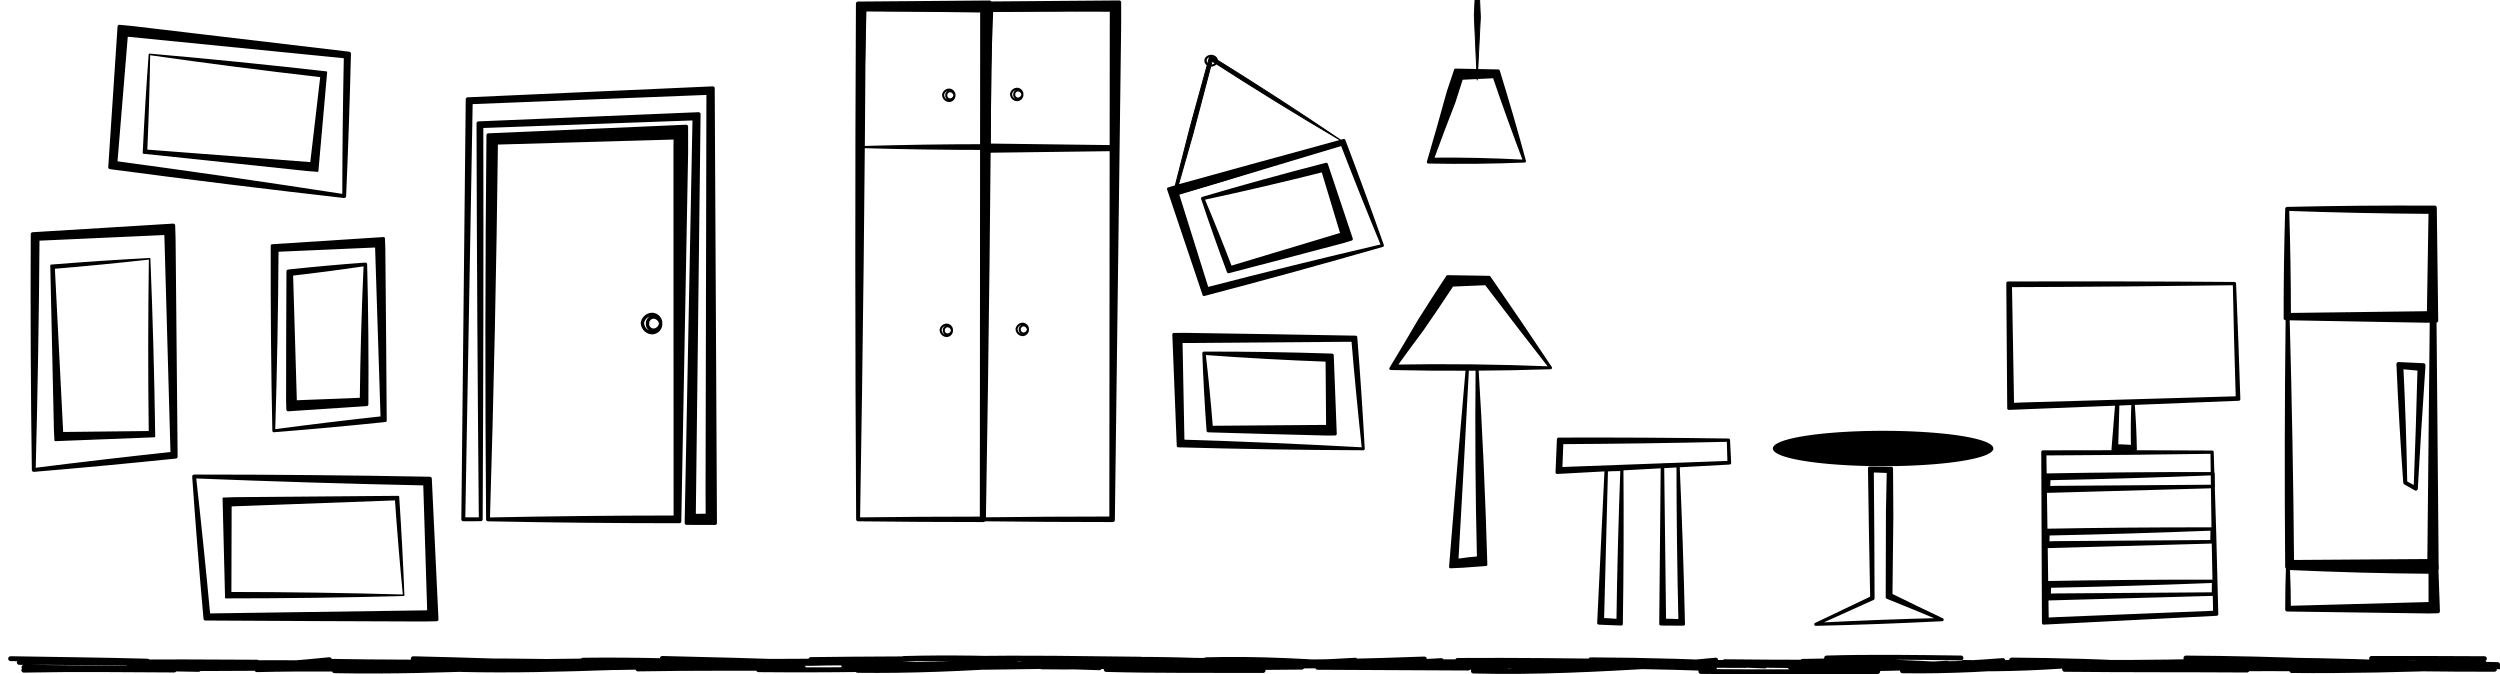 <?xml version="1.0" encoding="UTF-8" standalone="no"?>
<!-- Created with Inkscape (http://www.inkscape.org/) -->

<svg
   xmlns:dc="http://purl.org/dc/elements/1.1/"
   xmlns:cc="http://creativecommons.org/ns#"
   xmlns:rdf="http://www.w3.org/1999/02/22-rdf-syntax-ns#"
   xmlns:svg="http://www.w3.org/2000/svg"
   xmlns="http://www.w3.org/2000/svg"
   xmlns:sodipodi="http://sodipodi.sourceforge.net/DTD/sodipodi-0.dtd"
   xmlns:inkscape="http://www.inkscape.org/namespaces/inkscape"
   width="1302.379"
   height="351.234"
   id="svg2"
   version="1.1"
   inkscape:version="0.48.2 r9819"
   sodipodi:docname="background-items.svg"
   inkscape:export-filename="/Users/max/work/keyfight/graphics/background/door.png"
   inkscape:export-xdpi="139.94176"
   inkscape:export-ydpi="139.94176">
  <defs
     id="defs4">
    <inkscape:path-effect
       fuse_tolerance="0.1"
       vertical_pattern="false"
       prop_units="false"
       tang_offset="0"
       normal_offset="0"
       spacing="10"
       scale_y_rel="false"
       prop_scale="0.5"
       copytype="single_stretched"
       pattern="m -418.586,105.74 5.991,-3.927 5.548,3.902 -5.72,3.952 z"
       is_visible="true"
       id="path-effect4405"
       effect="skeletal" />
    <inkscape:path-effect
       effect="skeletal"
       id="path-effect6588"
       is_visible="true"
       pattern="m -348.308,104.244 5.991,-3.927 5.548,3.902 -5.719,3.952 z"
       copytype="single_stretched"
       prop_scale="1"
       scale_y_rel="false"
       spacing="10"
       normal_offset="0"
       tang_offset="0"
       prop_units="false"
       vertical_pattern="false"
       fuse_tolerance="0.1" />
    <inkscape:path-effect
       effect="skeletal"
       id="path-effect6586"
       is_visible="true"
       pattern="M 0,5 C 0,2.24 2.24,0 5,0 7.76,0 10,2.24 10,5 10,7.76 7.76,10 5,10 2.24,10 0,7.76 0,5 z"
       copytype="single_stretched"
       prop_scale="1"
       scale_y_rel="false"
       spacing="0"
       normal_offset="0"
       tang_offset="0"
       prop_units="false"
       vertical_pattern="false"
       fuse_tolerance="0" />
    <inkscape:path-effect
       effect="spiro"
       id="path-effect6584"
       is_visible="true" />
    <inkscape:path-effect
       effect="skeletal"
       id="path-effect6580"
       is_visible="true"
       pattern="M 0,5 C 0,2.24 2.24,0 5,0 7.76,0 10,2.24 10,5 10,7.76 7.76,10 5,10 2.24,10 0,7.76 0,5 z"
       copytype="single_stretched"
       prop_scale="1"
       scale_y_rel="false"
       spacing="0"
       normal_offset="0"
       tang_offset="0"
       prop_units="false"
       vertical_pattern="false"
       fuse_tolerance="0" />
    <inkscape:path-effect
       effect="spiro"
       id="path-effect6578"
       is_visible="true" />
    <inkscape:path-effect
       effect="sketch"
       id="path-effect6262"
       is_visible="true"
       nbiter_approxstrokes="6"
       strokelength="98"
       strokelength_rdm="0.3;1"
       strokeoverlap="0.3"
       strokeoverlap_rdm="0.2;1"
       ends_tolerance="0.1;1"
       parallel_offset="1;1"
       tremble_size="3;1"
       tremble_frequency="1"
       nbtangents="5"
       tgt_places_rdmness="1;1"
       tgtscale="10"
       tgtlength="100"
       tgtlength_rdm="0.3;1" />
    <inkscape:path-effect
       effect="spiro"
       id="path-effect6135"
       is_visible="true" />
    <inkscape:path-effect
       effect="spiro"
       id="path-effect6131"
       is_visible="true" />
    <inkscape:path-effect
       effect="spiro"
       id="path-effect6119"
       is_visible="true" />
    <inkscape:path-effect
       effect="spiro"
       id="path-effect6115"
       is_visible="true" />
    <inkscape:path-effect
       effect="spiro"
       id="path-effect6103"
       is_visible="true" />
    <inkscape:path-effect
       effect="spiro"
       id="path-effect6095"
       is_visible="true" />
    <inkscape:path-effect
       effect="spiro"
       id="path-effect6091"
       is_visible="true" />
    <inkscape:path-effect
       effect="spiro"
       id="path-effect6087"
       is_visible="true" />
    <inkscape:path-effect
       effect="spiro"
       id="path-effect6083"
       is_visible="true" />
    <inkscape:path-effect
       effect="spiro"
       id="path-effect6079"
       is_visible="true" />
    <inkscape:path-effect
       effect="spiro"
       id="path-effect6075"
       is_visible="true" />
    <inkscape:path-effect
       effect="spiro"
       id="path-effect6071"
       is_visible="true" />
    <inkscape:path-effect
       effect="spiro"
       id="path-effect6067"
       is_visible="true" />
    <inkscape:path-effect
       effect="spiro"
       id="path-effect6063"
       is_visible="true" />
    <inkscape:path-effect
       effect="spiro"
       id="path-effect6059"
       is_visible="true" />
    <inkscape:path-effect
       effect="spiro"
       id="path-effect6055"
       is_visible="true" />
    <inkscape:path-effect
       effect="spiro"
       id="path-effect6051"
       is_visible="true" />
    <inkscape:path-effect
       effect="spiro"
       id="path-effect6047"
       is_visible="true" />
    <inkscape:path-effect
       effect="spiro"
       id="path-effect6035"
       is_visible="true" />
    <inkscape:path-effect
       effect="spiro"
       id="path-effect6027"
       is_visible="true" />
    <inkscape:path-effect
       effect="spiro"
       id="path-effect6023"
       is_visible="true" />
    <inkscape:path-effect
       effect="spiro"
       id="path-effect6015"
       is_visible="true" />
    <inkscape:path-effect
       effect="spiro"
       id="path-effect6011"
       is_visible="true" />
    <inkscape:path-effect
       effect="spiro"
       id="path-effect6007"
       is_visible="true" />
    <inkscape:path-effect
       effect="spiro"
       id="path-effect6003"
       is_visible="true" />
    <inkscape:path-effect
       effect="spiro"
       id="path-effect5999"
       is_visible="true" />
    <inkscape:path-effect
       effect="spiro"
       id="path-effect5995"
       is_visible="true" />
    <inkscape:path-effect
       effect="spiro"
       id="path-effect5991"
       is_visible="true" />
    <inkscape:path-effect
       fuse_tolerance="0.1"
       vertical_pattern="false"
       prop_units="false"
       tang_offset="0"
       normal_offset="0"
       spacing="10"
       scale_y_rel="false"
       prop_scale="1.51"
       copytype="single_stretched"
       pattern="m -1186.377,-151.504 5.991,-3.927 5.548,3.902 -5.719,3.952 z"
       is_visible="true"
       id="path-effect5839"
       effect="skeletal" />
    <inkscape:path-effect
       effect="skeletal"
       id="path-effect5723"
       is_visible="true"
       pattern="M 0.5,4.427 6.491,0.5 12.039,4.402 6.319,8.355 z"
       copytype="single_stretched"
       prop_scale="1"
       scale_y_rel="false"
       spacing="-0.2"
       normal_offset="0"
       tang_offset="0"
       prop_units="false"
       vertical_pattern="false"
       fuse_tolerance="0" />
    <inkscape:path-effect
       effect="skeletal"
       id="path-effect5685"
       is_visible="true"
       pattern="M 0.5,4.427 6.491,0.5 12.039,4.402 6.319,8.355 z"
       copytype="single_stretched"
       prop_scale="1"
       scale_y_rel="false"
       spacing="10"
       normal_offset="0"
       tang_offset="0"
       prop_units="false"
       vertical_pattern="false"
       fuse_tolerance="0.1" />
    <inkscape:path-effect
       fuse_tolerance="0"
       vertical_pattern="false"
       prop_units="false"
       tang_offset="0"
       normal_offset="0"
       spacing="0"
       scale_y_rel="false"
       prop_scale="1"
       copytype="single_stretched"
       pattern="m 494.493,357.269 5.991,-3.927 5.548,3.902 -5.719,3.952 z"
       is_visible="true"
       id="path-effect5683"
       effect="skeletal" />
    <inkscape:path-effect
       tgtlength_rdm="0.2;1"
       tgtlength="100"
       tgtscale="100"
       tgt_places_rdmness="0.6;1"
       nbtangents="0"
       tremble_frequency="2.5"
       tremble_size="4;1"
       parallel_offset="1;1"
       ends_tolerance="0;1"
       strokeoverlap_rdm="0.1;526162315"
       strokeoverlap="0"
       strokelength_rdm="0.1;1"
       strokelength="1061"
       nbiter_approxstrokes="3"
       is_visible="true"
       id="path-effect5681"
       effect="sketch" />
    <inkscape:path-effect
       effect="skeletal"
       id="path-effect5649"
       is_visible="true"
       pattern="M 0.5,4.427 6.491,0.5 12.039,4.402 6.319,8.355 z"
       copytype="single_stretched"
       prop_scale="1"
       scale_y_rel="false"
       spacing="0"
       normal_offset="0"
       tang_offset="0"
       prop_units="false"
       vertical_pattern="false"
       fuse_tolerance="0" />
    <inkscape:path-effect
       effect="skeletal"
       id="path-effect5641"
       is_visible="true"
       pattern="M 0.5,4.427 6.491,0.5 12.039,4.402 6.319,8.355 z"
       copytype="single_stretched"
       prop_scale="0.49"
       scale_y_rel="true"
       spacing="0"
       normal_offset="0"
       tang_offset="0"
       prop_units="false"
       vertical_pattern="false"
       fuse_tolerance="0" />
    <inkscape:path-effect
       effect="skeletal"
       id="path-effect5591"
       is_visible="true"
       pattern="M 0.5,40.578 53.103,0.5 99.443,38.073 50.598,73.142 z"
       copytype="single_stretched"
       prop_scale="0.02"
       scale_y_rel="false"
       spacing="0"
       normal_offset="0"
       tang_offset="0"
       prop_units="false"
       vertical_pattern="false"
       fuse_tolerance="0" />
    <inkscape:path-effect
       effect="sketch"
       id="path-effect5568"
       is_visible="true"
       nbiter_approxstrokes="5"
       strokelength="100"
       strokelength_rdm="0.3;1"
       strokeoverlap="0.3"
       strokeoverlap_rdm="0.3;1"
       ends_tolerance="0.1;1"
       parallel_offset="5;1"
       tremble_size="5;1"
       tremble_frequency="1"
       nbtangents="5"
       tgt_places_rdmness="1;1"
       tgtscale="10"
       tgtlength="100"
       tgtlength_rdm="0.3;1" />
    <inkscape:path-effect
       effect="sketch"
       id="path-effect5564"
       is_visible="true"
       nbiter_approxstrokes="5"
       strokelength="100"
       strokelength_rdm="0.3;1"
       strokeoverlap="0.3"
       strokeoverlap_rdm="0.3;1"
       ends_tolerance="0.1;1"
       parallel_offset="5;1"
       tremble_size="5;1"
       tremble_frequency="1"
       nbtangents="5"
       tgt_places_rdmness="1;1"
       tgtscale="10"
       tgtlength="100"
       tgtlength_rdm="0.3;1" />
    <inkscape:path-effect
       effect="spiro"
       id="path-effect5558"
       is_visible="true" />
    <inkscape:path-effect
       effect="spiro"
       id="path-effect5554"
       is_visible="true" />
    <inkscape:path-effect
       effect="sketch"
       id="path-effect5529"
       is_visible="true"
       nbiter_approxstrokes="3"
       strokelength="1061"
       strokelength_rdm="0.1;1"
       strokeoverlap="0"
       strokeoverlap_rdm="0.1;526162315"
       ends_tolerance="0;1"
       parallel_offset="1;1"
       tremble_size="4;1"
       tremble_frequency="2.5"
       nbtangents="0"
       tgt_places_rdmness="0.6;1"
       tgtscale="100"
       tgtlength="100"
       tgtlength_rdm="0.2;1" />
    <marker
       inkscape:stockid="Arrow1Sstart"
       orient="auto"
       refY="0"
       refX="0"
       id="Arrow1Sstart"
       style="overflow:visible">
      <path
         id="path4910"
         d="M 0,0 5,-5 -12.5,0 5,5 0,0 z"
         style="fill-rule:evenodd;stroke:#000000;stroke-width:1pt;marker-start:none"
         transform="matrix(0.2,0,0,0.2,1.2,0)"
         inkscape:connector-curvature="0" />
    </marker>
    <inkscape:path-effect
       effect="sketch"
       id="path-effect5529-9"
       is_visible="true"
       nbiter_approxstrokes="3"
       strokelength="978"
       strokelength_rdm="0.1;1"
       strokeoverlap="0"
       strokeoverlap_rdm="0.1;526162315"
       ends_tolerance="0;1"
       parallel_offset="1;1"
       tremble_size="4;1"
       tremble_frequency="2.5"
       nbtangents="0"
       tgt_places_rdmness="0.6;1"
       tgtscale="100"
       tgtlength="100"
       tgtlength_rdm="0.2;1" />
    <inkscape:path-effect
       effect="sketch"
       id="path-effect5529-90"
       is_visible="true"
       nbiter_approxstrokes="3"
       strokelength="1061"
       strokelength_rdm="0.1;1"
       strokeoverlap="0"
       strokeoverlap_rdm="0.1;526162315"
       ends_tolerance="0;1"
       parallel_offset="1;1"
       tremble_size="4;1"
       tremble_frequency="2.5"
       nbtangents="0"
       tgt_places_rdmness="0.6;1"
       tgtscale="100"
       tgtlength="100"
       tgtlength_rdm="0.2;1" />
    <inkscape:path-effect
       effect="skeletal"
       id="path-effect5649-2"
       is_visible="true"
       pattern="m -79.047,-398.864 5.991,-3.927 5.548,3.902 -5.719,3.952 z"
       copytype="single_stretched"
       prop_scale="1"
       scale_y_rel="false"
       spacing="0"
       normal_offset="0"
       tang_offset="0"
       prop_units="false"
       vertical_pattern="false"
       fuse_tolerance="0" />
    <inkscape:path-effect
       effect="skeletal"
       id="path-effect5723-9"
       is_visible="true"
       pattern="M 0.5,4.427 6.491,0.5 12.039,4.402 6.319,8.355 z"
       copytype="single_stretched"
       prop_scale="1"
       scale_y_rel="false"
       spacing="-0.2"
       normal_offset="0"
       tang_offset="0"
       prop_units="false"
       vertical_pattern="false"
       fuse_tolerance="0" />
    <inkscape:path-effect
       effect="skeletal"
       id="path-effect5685-8"
       is_visible="true"
       pattern="m -497.16,-350.267 5.991,-3.927 5.548,3.902 -5.719,3.952 z"
       copytype="single_stretched"
       prop_scale="1"
       scale_y_rel="false"
       spacing="10"
       normal_offset="0"
       tang_offset="0"
       prop_units="false"
       vertical_pattern="false"
       fuse_tolerance="0.1" />
    <inkscape:path-effect
       effect="skeletal"
       id="path-effect5685-5"
       is_visible="true"
       pattern="m -497.16,-350.267 5.991,-3.927 5.548,3.902 -5.719,3.952 z"
       copytype="single_stretched"
       prop_scale="1"
       scale_y_rel="false"
       spacing="10"
       normal_offset="0"
       tang_offset="0"
       prop_units="false"
       vertical_pattern="false"
       fuse_tolerance="0.1" />
    <inkscape:path-effect
       fuse_tolerance="0.1"
       vertical_pattern="false"
       prop_units="false"
       tang_offset="0"
       normal_offset="0"
       spacing="10"
       scale_y_rel="false"
       prop_scale="2"
       copytype="single_stretched"
       pattern="m -408.511,-108.575 5.991,-3.927 5.548,3.902 -5.719,3.952 z"
       is_visible="true"
       id="path-effect5839-7"
       effect="skeletal" />
    <inkscape:path-effect
       fuse_tolerance="0.1"
       vertical_pattern="false"
       prop_units="false"
       tang_offset="0"
       normal_offset="0"
       spacing="10"
       scale_y_rel="false"
       prop_scale="2"
       copytype="single_stretched"
       pattern="m -408.511,-108.575 5.991,-3.927 5.548,3.902 -5.719,3.952 z"
       is_visible="true"
       id="path-effect5839-8"
       effect="skeletal" />
    <inkscape:path-effect
       fuse_tolerance="0.1"
       vertical_pattern="false"
       prop_units="false"
       tang_offset="0"
       normal_offset="0"
       spacing="10"
       scale_y_rel="false"
       prop_scale="2"
       copytype="single_stretched"
       pattern="m -408.511,-108.575 5.991,-3.927 5.548,3.902 -5.719,3.952 z"
       is_visible="true"
       id="path-effect5839-0"
       effect="skeletal" />
    <inkscape:path-effect
       fuse_tolerance="0.1"
       vertical_pattern="false"
       prop_units="false"
       tang_offset="0"
       normal_offset="0"
       spacing="10"
       scale_y_rel="false"
       prop_scale="1"
       copytype="single_stretched"
       pattern="m -408.795,64.147 5.991,-3.927 5.548,3.902 -5.719,3.952 z"
       is_visible="true"
       id="path-effect5839-04"
       effect="skeletal" />
    <inkscape:path-effect
       effect="skeletal"
       id="path-effect5723-9-7"
       is_visible="true"
       pattern="M 0.5,4.427 6.491,0.5 12.039,4.402 6.319,8.355 z"
       copytype="single_stretched"
       prop_scale="1"
       scale_y_rel="false"
       spacing="-0.2"
       normal_offset="0"
       tang_offset="0"
       prop_units="false"
       vertical_pattern="false"
       fuse_tolerance="0" />
    <inkscape:path-effect
       fuse_tolerance="0.1"
       vertical_pattern="false"
       prop_units="false"
       tang_offset="0"
       normal_offset="0"
       spacing="10"
       scale_y_rel="false"
       prop_scale="1"
       copytype="single_stretched"
       pattern="m -313.213,129.502 5.991,-3.927 5.548,3.902 -5.719,3.952 z"
       is_visible="true"
       id="path-effect5839-06"
       effect="skeletal" />
    <inkscape:path-effect
       fuse_tolerance="0.1"
       vertical_pattern="false"
       prop_units="false"
       tang_offset="0"
       normal_offset="0"
       spacing="10"
       scale_y_rel="false"
       prop_scale="1"
       copytype="single_stretched"
       pattern="m -1449.59,1.762 5.991,-3.927 5.548,3.902 -5.719,3.952 z"
       is_visible="true"
       id="path-effect5839-2"
       effect="skeletal" />
    <inkscape:path-effect
       fuse_tolerance="0.1"
       vertical_pattern="false"
       prop_units="false"
       tang_offset="0.2"
       normal_offset="0"
       spacing="10"
       scale_y_rel="false"
       prop_scale="1"
       copytype="single_stretched"
       pattern="m -1414.495,27.02 5.991,-3.927 5.548,3.902 -5.72,3.952 z"
       is_visible="true"
       id="path-effect5839-06-0"
       effect="skeletal" />
    <inkscape:path-effect
       effect="skeletal"
       id="path-effect5723-9-7-8"
       is_visible="true"
       pattern="M 0.5,4.427 6.491,0.5 12.039,4.402 6.319,8.355 z"
       copytype="single_stretched"
       prop_scale="1"
       scale_y_rel="false"
       spacing="-0.2"
       normal_offset="0"
       tang_offset="0"
       prop_units="false"
       vertical_pattern="false"
       fuse_tolerance="0" />
    <inkscape:path-effect
       fuse_tolerance="0.1"
       vertical_pattern="false"
       prop_units="false"
       tang_offset="0"
       normal_offset="0"
       spacing="10"
       scale_y_rel="false"
       prop_scale="1.51"
       copytype="single_stretched"
       pattern="m -323.2,117.596 5.991,-3.927 5.548,3.902 -5.719,3.952 z"
       is_visible="true"
       id="path-effect5839-04-7"
       effect="skeletal" />
    <inkscape:path-effect
       fuse_tolerance="0.1"
       vertical_pattern="false"
       prop_units="false"
       tang_offset="0"
       normal_offset="0"
       spacing="10"
       scale_y_rel="false"
       prop_scale="1"
       copytype="single_stretched"
       pattern="m -1353.851,229.059 5.991,-3.927 5.548,3.902 -5.719,3.952 z"
       is_visible="true"
       id="path-effect5839-2-3"
       effect="skeletal" />
    <inkscape:path-effect
       fuse_tolerance="0.1"
       vertical_pattern="false"
       prop_units="false"
       tang_offset="0"
       normal_offset="0"
       spacing="10"
       scale_y_rel="false"
       prop_scale="1.51"
       copytype="single_stretched"
       pattern="M 0.5,5.643 0.533,2.919 4.896,0.5 9.417,2.983 l 0.039,2.559 -4.732,2.129 z"
       is_visible="true"
       id="path-effect5839-06-0-4"
       effect="skeletal" />
    <inkscape:path-effect
       fuse_tolerance="0.1"
       vertical_pattern="false"
       prop_units="false"
       tang_offset="0"
       normal_offset="0"
       spacing="10"
       scale_y_rel="false"
       prop_scale="1.51"
       copytype="single_stretched"
       pattern="m 999.52,1.893 0.033,-2.723 4.363,-2.42 4.521,2.483 0.039,2.559 -4.732,2.129 z"
       is_visible="true"
       id="path-effect5839-06-0-4-2"
       effect="skeletal" />
    <inkscape:path-effect
       fuse_tolerance="0.1"
       vertical_pattern="false"
       prop_units="false"
       tang_offset="0"
       normal_offset="0"
       spacing="10"
       scale_y_rel="false"
       prop_scale="1"
       copytype="single_stretched"
       pattern="m -906.247,-283.967 5.991,-3.927 5.548,3.902 -5.719,3.952 z"
       is_visible="true"
       id="path-effect5839-9"
       effect="skeletal" />
    <inkscape:path-effect
       fuse_tolerance="0.1"
       vertical_pattern="false"
       prop_units="false"
       tang_offset="0"
       normal_offset="0"
       spacing="10"
       scale_y_rel="false"
       prop_scale="1"
       copytype="single_stretched"
       pattern="m -703.558,-284.004 5.991,-3.927 5.548,3.902 -5.719,3.952 z"
       is_visible="true"
       id="path-effect5839-9-1"
       effect="skeletal" />
    <inkscape:path-effect
       fuse_tolerance="0.1"
       vertical_pattern="false"
       prop_units="false"
       tang_offset="0"
       normal_offset="0"
       spacing="10"
       scale_y_rel="false"
       prop_scale="1"
       copytype="single_stretched"
       pattern="m -902.099,-279.431 5.991,-3.927 5.548,3.902 -5.719,3.952 z"
       is_visible="true"
       id="path-effect5839-9-2"
       effect="skeletal" />
    <inkscape:path-effect
       fuse_tolerance="0.1"
       vertical_pattern="false"
       prop_units="false"
       tang_offset="0"
       normal_offset="0"
       spacing="10"
       scale_y_rel="false"
       prop_scale="1"
       copytype="single_stretched"
       pattern="m -703.561,-277.28 5.991,-3.927 5.548,3.902 -5.719,3.952 z"
       is_visible="true"
       id="path-effect5839-9-2-7"
       effect="skeletal" />
    <inkscape:path-effect
       effect="skeletal"
       id="path-effect5723-9-3"
       is_visible="true"
       pattern="M 0.5,4.427 6.491,0.5 12.039,4.402 6.319,8.355 z"
       copytype="single_stretched"
       prop_scale="1"
       scale_y_rel="false"
       spacing="-0.2"
       normal_offset="0"
       tang_offset="0"
       prop_units="false"
       vertical_pattern="false"
       fuse_tolerance="0" />
    <inkscape:path-effect
       effect="skeletal"
       id="path-effect5723-9-3-7"
       is_visible="true"
       pattern="M 0.5,4.427 6.491,0.5 12.039,4.402 6.319,8.355 z"
       copytype="single_stretched"
       prop_scale="1"
       scale_y_rel="false"
       spacing="-0.2"
       normal_offset="0"
       tang_offset="0"
       prop_units="false"
       vertical_pattern="false"
       fuse_tolerance="0" />
    <inkscape:path-effect
       effect="skeletal"
       id="path-effect5723-9-3-7-4"
       is_visible="true"
       pattern="M 0.5,4.427 6.491,0.5 12.039,4.402 6.319,8.355 z"
       copytype="single_stretched"
       prop_scale="1"
       scale_y_rel="false"
       spacing="-0.2"
       normal_offset="0"
       tang_offset="0"
       prop_units="false"
       vertical_pattern="false"
       fuse_tolerance="0" />
    <inkscape:path-effect
       effect="skeletal"
       id="path-effect5723-9-3-7-2"
       is_visible="true"
       pattern="M 0.5,4.427 6.491,0.5 12.039,4.402 6.319,8.355 z"
       copytype="single_stretched"
       prop_scale="1"
       scale_y_rel="false"
       spacing="-0.2"
       normal_offset="0"
       tang_offset="0"
       prop_units="false"
       vertical_pattern="false"
       fuse_tolerance="0" />
    <inkscape:path-effect
       effect="sketch"
       id="path-effect6262-5"
       is_visible="true"
       nbiter_approxstrokes="6"
       strokelength="98"
       strokelength_rdm="0.3;1"
       strokeoverlap="0.3"
       strokeoverlap_rdm="0.2;1"
       ends_tolerance="0.1;1"
       parallel_offset="1;1"
       tremble_size="3;1"
       tremble_frequency="1"
       nbtangents="5"
       tgt_places_rdmness="1;1"
       tgtscale="10"
       tgtlength="100"
       tgtlength_rdm="0.3;1" />
    <inkscape:path-effect
       fuse_tolerance="0.1"
       vertical_pattern="false"
       prop_units="false"
       tang_offset="0"
       normal_offset="0"
       spacing="10"
       scale_y_rel="false"
       prop_scale="1"
       copytype="single_stretched"
       pattern="m -316.861,220.371 5.991,-3.927 5.548,3.902 -5.719,3.952 z"
       is_visible="true"
       id="path-effect5839-06-6"
       effect="skeletal" />
    <inkscape:path-effect
       effect="skeletal"
       id="path-effect6588-2"
       is_visible="true"
       pattern="m -351.955,195.113 5.991,-3.927 5.548,3.902 -5.72,3.952 z"
       copytype="single_stretched"
       prop_scale="1"
       scale_y_rel="false"
       spacing="10"
       normal_offset="0"
       tang_offset="0"
       prop_units="false"
       vertical_pattern="false"
       fuse_tolerance="0.1" />
    <inkscape:path-effect
       effect="skeletal"
       id="path-effect6588-2-3"
       is_visible="true"
       pattern="m -151.059,208.441 5.991,-3.927 5.548,3.902 -5.72,3.952 z"
       copytype="single_stretched"
       prop_scale="1"
       scale_y_rel="false"
       spacing="10"
       normal_offset="0"
       tang_offset="0"
       prop_units="false"
       vertical_pattern="false"
       fuse_tolerance="0.1" />
    <inkscape:path-effect
       effect="skeletal"
       id="path-effect6588-2-3-9"
       is_visible="true"
       pattern="m -273.789,266.186 5.991,-3.927 5.548,3.902 -5.72,3.952 z"
       copytype="single_stretched"
       prop_scale="1"
       scale_y_rel="false"
       spacing="10"
       normal_offset="0"
       tang_offset="0"
       prop_units="false"
       vertical_pattern="false"
       fuse_tolerance="0.1" />
    <inkscape:path-effect
       effect="skeletal"
       id="path-effect6588-2-3-9-1"
       is_visible="true"
       pattern="m -468.415,159.798 5.991,-3.927 5.548,3.902 -5.72,3.952 z"
       copytype="single_stretched"
       prop_scale="1"
       scale_y_rel="false"
       spacing="10"
       normal_offset="0"
       tang_offset="0"
       prop_units="false"
       vertical_pattern="false"
       fuse_tolerance="0.1" />
    <inkscape:path-effect
       effect="skeletal"
       id="path-effect6588-2-3-9-1-7"
       is_visible="true"
       pattern="m -404.479,155.076 5.991,-3.927 5.548,3.902 -5.72,3.952 z"
       copytype="single_stretched"
       prop_scale="0.5"
       scale_y_rel="false"
       spacing="10"
       normal_offset="0"
       tang_offset="0"
       prop_units="false"
       vertical_pattern="false"
       fuse_tolerance="0.1" />
    <inkscape:path-effect
       effect="skeletal"
       id="path-effect6588-2-3-9-5"
       is_visible="true"
       pattern="m 30.162,285.598 5.991,-3.927 5.548,3.902 -5.72,3.952 z"
       copytype="single_stretched"
       prop_scale="1"
       scale_y_rel="false"
       spacing="10"
       normal_offset="0"
       tang_offset="0"
       prop_units="false"
       vertical_pattern="false"
       fuse_tolerance="0.1" />
    <inkscape:path-effect
       effect="skeletal"
       id="path-effect6588-2-3-9-1-7-6"
       is_visible="true"
       pattern="m -280.348,153.742 5.991,-3.927 5.548,3.902 -5.72,3.952 z"
       copytype="single_stretched"
       prop_scale="0.5"
       scale_y_rel="false"
       spacing="10"
       normal_offset="0"
       tang_offset="0"
       prop_units="false"
       vertical_pattern="false"
       fuse_tolerance="0.1" />
    <inkscape:path-effect
       effect="skeletal"
       id="path-effect6588-2-3-9-1-7-6-5"
       is_visible="true"
       pattern="m -366.586,105.74 5.991,-3.927 5.548,3.902 -5.72,3.952 z"
       copytype="single_stretched"
       prop_scale="0.5"
       scale_y_rel="false"
       spacing="10"
       normal_offset="0"
       tang_offset="0"
       prop_units="false"
       vertical_pattern="false"
       fuse_tolerance="0.1" />
    <inkscape:path-effect
       effect="skeletal"
       id="path-effect6588-2-3-9-1-7-4"
       is_visible="true"
       pattern="m -165.152,103.686 5.991,-3.927 5.548,3.902 -5.72,3.952 z"
       copytype="single_stretched"
       prop_scale="0.5"
       scale_y_rel="false"
       spacing="10"
       normal_offset="0"
       tang_offset="0"
       prop_units="false"
       vertical_pattern="false"
       fuse_tolerance="0.1" />
    <inkscape:path-effect
       fuse_tolerance="0.1"
       vertical_pattern="false"
       prop_units="false"
       tang_offset="0"
       normal_offset="0"
       spacing="10"
       scale_y_rel="false"
       prop_scale="0.4"
       copytype="single_stretched"
       pattern="m -268,62.622 5.991,-3.927 5.548,3.902 -5.72,3.952 z"
       is_visible="true"
       id="path-effect5839-04-4"
       effect="skeletal" />
    <inkscape:path-effect
       effect="skeletal"
       id="path-effect6588-2-3-9-11"
       is_visible="true"
       pattern="m -269.278,158.509 5.991,-3.927 5.548,3.902 -5.72,3.952 z"
       copytype="single_stretched"
       prop_scale="1"
       scale_y_rel="false"
       spacing="10"
       normal_offset="0"
       tang_offset="0"
       prop_units="false"
       vertical_pattern="false"
       fuse_tolerance="0.1" />
    <inkscape:path-effect
       effect="skeletal"
       id="path-effect6588-2-3-9-1-7-6-5-2"
       is_visible="true"
       pattern="m -1304.359,-532.882 5.991,-3.927 5.548,3.902 -5.72,3.952 z"
       copytype="single_stretched"
       prop_scale="0.5"
       scale_y_rel="false"
       spacing="10"
       normal_offset="0"
       tang_offset="0"
       prop_units="false"
       vertical_pattern="false"
       fuse_tolerance="0.1" />
    <inkscape:path-effect
       effect="skeletal"
       id="path-effect6588-2-3-9-1-7-6-5-8"
       is_visible="true"
       pattern="m -1304.359,-532.882 5.991,-3.927 5.548,3.902 -5.72,3.952 z"
       copytype="single_stretched"
       prop_scale="0.5"
       scale_y_rel="false"
       spacing="10"
       normal_offset="0"
       tang_offset="0"
       prop_units="false"
       vertical_pattern="false"
       fuse_tolerance="0.1" />
    <inkscape:path-effect
       effect="skeletal"
       id="path-effect6588-2-3-9-1-7-8"
       is_visible="true"
       pattern="m -373.667,155.391 5.991,-3.927 5.548,3.902 -5.72,3.952 z"
       copytype="single_stretched"
       prop_scale="0.5"
       scale_y_rel="false"
       spacing="10"
       normal_offset="0"
       tang_offset="0"
       prop_units="false"
       vertical_pattern="false"
       fuse_tolerance="0.1" />
    <inkscape:path-effect
       fuse_tolerance="0.1"
       vertical_pattern="false"
       prop_units="false"
       tang_offset="0.2"
       normal_offset="0"
       spacing="10"
       scale_y_rel="false"
       prop_scale="1"
       copytype="single_stretched"
       pattern="m -1480.332,148.982 5.991,-3.927 5.548,3.902 -5.72,3.952 z"
       is_visible="true"
       id="path-effect5839-06-0-7"
       effect="skeletal" />
    <inkscape:path-effect
       fuse_tolerance="0.1"
       vertical_pattern="false"
       prop_units="false"
       tang_offset="0"
       normal_offset="0"
       spacing="10"
       scale_y_rel="false"
       prop_scale="1"
       copytype="single_stretched"
       pattern="m -1515.426,123.723 5.991,-3.927 5.548,3.902 -5.719,3.952 z"
       is_visible="true"
       id="path-effect5839-2-9"
       effect="skeletal" />
    <inkscape:path-effect
       fuse_tolerance="0.1"
       vertical_pattern="false"
       prop_units="false"
       tang_offset="0.2"
       normal_offset="0"
       spacing="10"
       scale_y_rel="false"
       prop_scale="1"
       copytype="single_stretched"
       pattern="m -1368.685,254.289 5.991,-3.927 5.548,3.902 -5.72,3.952 z"
       is_visible="true"
       id="path-effect5839-06-0-8"
       effect="skeletal" />
    <inkscape:path-effect
       fuse_tolerance="0.1"
       vertical_pattern="false"
       prop_units="false"
       tang_offset="0"
       normal_offset="0"
       spacing="10"
       scale_y_rel="false"
       prop_scale="1"
       copytype="single_stretched"
       pattern="m -1403.779,229.031 5.991,-3.927 5.548,3.902 -5.719,3.952 z"
       is_visible="true"
       id="path-effect5839-2-39"
       effect="skeletal" />
    <inkscape:path-effect
       fuse_tolerance="0.1"
       vertical_pattern="false"
       prop_units="false"
       tang_offset="0"
       normal_offset="0"
       spacing="10"
       scale_y_rel="false"
       prop_scale="1"
       copytype="single_stretched"
       pattern="m -806.468,194.726 5.991,-3.927 5.548,3.902 -5.719,3.952 z"
       is_visible="true"
       id="path-effect5839-06-6-4"
       effect="skeletal" />
    <inkscape:path-effect
       effect="skeletal"
       id="path-effect6588-2-2"
       is_visible="true"
       pattern="m -841.563,165.467 5.991,-3.927 5.548,3.902 -5.72,3.952 z"
       copytype="single_stretched"
       prop_scale="1"
       scale_y_rel="false"
       spacing="10"
       normal_offset="0"
       tang_offset="0"
       prop_units="false"
       vertical_pattern="false"
       fuse_tolerance="0.1" />
    <inkscape:path-effect
       fuse_tolerance="0.1"
       vertical_pattern="false"
       prop_units="false"
       tang_offset="0"
       normal_offset="0"
       spacing="10"
       scale_y_rel="false"
       prop_scale="0.5"
       copytype="single_stretched"
       pattern="m -165.2,177.097 5.991,-3.927 5.548,3.902 -5.72,3.952 z"
       is_visible="true"
       id="path-effect4405-0"
       effect="skeletal" />
    <inkscape:path-effect
       fuse_tolerance="0.1"
       vertical_pattern="false"
       prop_units="false"
       tang_offset="0"
       normal_offset="0"
       spacing="10"
       scale_y_rel="false"
       prop_scale="0.5"
       copytype="single_stretched"
       pattern="m -165.826,164.927 5.991,-3.927 5.548,3.902 -5.72,3.952 z"
       is_visible="true"
       id="path-effect4405-0-9"
       effect="skeletal" />
    <inkscape:path-effect
       fuse_tolerance="0.1"
       vertical_pattern="false"
       prop_units="false"
       tang_offset="0"
       normal_offset="0"
       spacing="10"
       scale_y_rel="false"
       prop_scale="0.5"
       copytype="single_stretched"
       pattern="m -215.822,35.507 5.991,-3.927 5.548,3.902 -5.72,3.952 z"
       is_visible="true"
       id="path-effect4405-0-9-8"
       effect="skeletal" />
    <inkscape:path-effect
       effect="skeletal"
       id="path-effect6588-2-3-9-1-7-8-8"
       is_visible="true"
       pattern="m -136.672,122.504 5.991,-3.927 5.548,3.902 -5.72,3.952 z"
       copytype="single_stretched"
       prop_scale="0.5"
       scale_y_rel="false"
       spacing="10"
       normal_offset="0"
       tang_offset="0"
       prop_units="false"
       vertical_pattern="false"
       fuse_tolerance="0.1" />
    <inkscape:path-effect
       fuse_tolerance="0.1"
       vertical_pattern="false"
       prop_units="false"
       tang_offset="0"
       normal_offset="0"
       spacing="10"
       scale_y_rel="false"
       prop_scale="0.5"
       copytype="single_stretched"
       pattern="m -165.064,192.171 5.991,-3.927 5.548,3.902 -5.72,3.952 z"
       is_visible="true"
       id="path-effect4405-0-9-3"
       effect="skeletal" />
    <inkscape:path-effect
       fuse_tolerance="0.1"
       vertical_pattern="false"
       prop_units="false"
       tang_offset="0"
       normal_offset="0"
       spacing="10"
       scale_y_rel="false"
       prop_scale="0.5"
       copytype="single_stretched"
       pattern="m -165.381,136.116 5.991,-3.927 5.548,3.902 -5.72,3.952 z"
       is_visible="true"
       id="path-effect4405-0-9-2"
       effect="skeletal" />
    <inkscape:path-effect
       fuse_tolerance="0.1"
       vertical_pattern="false"
       prop_units="false"
       tang_offset="0"
       normal_offset="0"
       spacing="10"
       scale_y_rel="false"
       prop_scale="0.5"
       copytype="single_stretched"
       pattern="m 200.881,101.628 5.991,-3.927 5.548,3.902 -5.719,3.952 z"
       is_visible="true"
       id="path-effect5839-06-6-0-5-7"
       effect="skeletal" />
    <inkscape:path-effect
       fuse_tolerance="0.1"
       vertical_pattern="false"
       prop_units="false"
       tang_offset="0"
       normal_offset="0"
       spacing="10"
       scale_y_rel="false"
       prop_scale="1"
       copytype="single_stretched"
       pattern="m 183.99,103.94 5.991,-3.927 5.548,3.902 -5.719,3.952 z"
       is_visible="true"
       id="path-effect5839-06-6-0-5"
       effect="skeletal" />
    <inkscape:path-effect
       fuse_tolerance="0.1"
       vertical_pattern="false"
       prop_units="false"
       tang_offset="0"
       normal_offset="0"
       spacing="10"
       scale_y_rel="false"
       prop_scale="1"
       copytype="single_stretched"
       pattern="m 280.576,225.22 5.991,-3.927 5.548,3.902 -5.719,3.952 z"
       is_visible="true"
       id="path-effect5839-06-6-0"
       effect="skeletal" />
    <inkscape:path-effect
       fuse_tolerance="0.1"
       vertical_pattern="false"
       prop_units="false"
       tang_offset="0"
       normal_offset="0"
       spacing="10"
       scale_y_rel="false"
       prop_scale="1"
       copytype="single_stretched"
       pattern="m 280.34,185.445 5.991,-3.927 5.548,3.902 -5.719,3.952 z"
       is_visible="true"
       id="path-effect5839-06-6-8"
       effect="skeletal" />
  </defs>
  <sodipodi:namedview
     id="base"
     pagecolor="#ffffff"
     bordercolor="#666666"
     borderopacity="1.0"
     inkscape:pageopacity="0.0"
     inkscape:pageshadow="2"
     inkscape:zoom="0.78913811"
     inkscape:cx="728.1327"
     inkscape:cy="23.195604"
     inkscape:document-units="px"
     inkscape:current-layer="layer1"
     showgrid="false"
     inkscape:object-paths="false"
     inkscape:window-width="1290"
     inkscape:window-height="924"
     inkscape:window-x="0"
     inkscape:window-y="0"
     inkscape:window-maximized="0"
     showguides="true"
     inkscape:guide-bbox="true"
     width="2048px"
     fit-margin-top="0"
     fit-margin-left="0"
     fit-margin-right="0"
     fit-margin-bottom="0"
     height="744.09px">
    <sodipodi:guide
       orientation="0,1"
       position="505.749,1.384"
       id="guide6197" />
  </sodipodi:namedview>
  <g
     inkscape:label="Layer 1"
     inkscape:groupmode="layer"
     id="layer1"
     transform="translate(-75.412,-410.695)">
    <path
       style="fill:none;stroke:#000000;stroke-width:0.507px;stroke-linecap:butt;stroke-linejoin:miter;stroke-opacity:1"
       d="m 293.058,338.83 0.017,-1.381 2.212,-1.227 2.293,1.259 0.02,1.298 -2.4,1.08 z"
       id="path5611"
       inkscape:connector-curvature="0"
       sodipodi:nodetypes="ccccccc" />
    <path
       style="color:#000000;fill:#000000;fill-opacity:1;fill-rule:nonzero;stroke:#000000;stroke-width:2;stroke-linecap:round;stroke-linejoin:round;stroke-miterlimit:4;stroke-opacity:1;stroke-dasharray:none;stroke-dashoffset:0;marker:none;visibility:visible;display:inline;overflow:visible;enable-background:accumulate"
       d="m 329.642,681.234 c -0.546,-66.071 -0.483,-132.767 0.189,-200.087 0,0 1e-5,0 1e-5,0 33.723,-1.501 68.073,-2.995 103.051,-4.484 0,0 10e-6,0 10e-6,0 0.002,4.541 0.005,9.089 0.008,13.641 -1.165,65.193 -2.351,129.184 -3.56,191.97 -33.567,4e-5 -66.796,-0.334 -99.688,-1.003 32.892,-0.669 65.452,-1.01 97.68,-1.023 -0.049,-65.788 -0.073,-130.28 -0.074,-193.476 0.029,-1.469 0.058,-2.938 0.086,-4.408 -30.526,0.896 -61.698,1.786 -93.516,2.669 0,0 -1e-5,0 -1e-5,0 -0.765,64.757 -2.158,130.157 -4.176,196.2 z"
       id="path4893-1"
       inkscape:connector-curvature="0"
       sodipodi:nodetypes="ccccc"
       inkscape:path-effect="#path-effect5839"
       inkscape:original-d="m 329.64152,681.23393 2.1537,-198.17197 98.35271,-3.58951 -1.85007,201.76148 z" />
    <path
       sodipodi:type="arc"
       style="fill:none;stroke:#000000;stroke-width:5;stroke-miterlimit:4;stroke-opacity:1;stroke-dasharray:none"
       id="path5562-3"
       sodipodi:cx="230.60666"
       sodipodi:cy="627.00012"
       sodipodi:rx="11.741683"
       sodipodi:ry="11.741683"
       d="m 242.348,627 c 0.63,6.149 -4.446,12.888 -11.742,13.633 0,0 0,0 0,0 -7.296,0.516 -14.665,-5.19 -15.524,-13.633 0,0 0,0 0,0 -0.031,-0.648 -0.022,-1.294 0.025,-1.934 1.749,-7.533 8.672,-12.372 15.499,-11.862 7.394,0.8 12.441,7.632 11.767,13.796 -0.666,-6.164 -6.811,-10.556 -11.767,-9.773 -4.87,0.536 -8.554,5.838 -7.823,9.577 -0.01,0.065 -0.018,0.13 -0.025,0.196 0,0 0,0 0,0 -0.884,3.788 2.88,9.263 7.848,9.795 4.968,0.766 11.093,-3.646 11.742,-9.795 z"
       transform="matrix(0.347,0,0,0.347,335.468,361.705)"
       inkscape:path-effect="#path-effect5723-9" />
    <path
       style="color:#000000;fill:#000000;fill-opacity:1;stroke:#000000;stroke-width:1.5;stroke-linecap:round;stroke-linejoin:round;stroke-miterlimit:4;stroke-opacity:1;stroke-dasharray:none;stroke-dashoffset:0;marker:none;visibility:visible;display:inline;overflow:visible;enable-background:accumulate"
       d="m 795.591,538.59 c -30.509,8.791 -61.5,17.319 -92.972,25.584 -6.051,-17.92 -12.225,-36.285 -18.521,-55.097 0,0 0,0 -10e-6,0 1.801,-0.545 3.604,-1.091 5.41,-1.638 29.37,-8.119 58.048,-15.993 86.032,-23.621 7.005,18.411 13.697,36.666 20.074,54.764 -7.338,-17.73 -14.368,-35.307 -21.089,-52.73 -29.002,8.756 -57.251,17.246 -84.747,25.47 -0.321,0.087 -0.642,0.174 -0.963,0.261 0,0 0,0 0,10e-6 5.043,16.034 10.211,32.528 15.505,49.48 29.928,-7.762 60.351,-15.252 91.27,-22.472 z"
       id="path5781"
       inkscape:connector-curvature="0"
       inkscape:path-effect="#path-effect6588"
       inkscape:original-d="m 795.59102,538.5895 -92.1335,24.05056 -17.0351,-52.32948 88.5977,-25.45139 z"
       sodipodi:nodetypes="ccccc" />
    <path
       style="color:#000000;fill:#000000;fill-opacity:1;stroke:#000000;stroke-width:0.507;stroke-linecap:round;stroke-linejoin:round;stroke-miterlimit:4;stroke-opacity:1;stroke-dasharray:none;stroke-dashoffset:0;marker:none;visibility:visible;display:inline;overflow:visible;enable-background:accumulate"
       d="m 775.274,484.698 c -29.055,9.883 -58.701,19.194 -88.94,27.933 3.059,-11.898 6.14,-23.959 9.243,-36.184 3.401,-12.47 6.778,-24.754 10.13,-36.854 23.865,14.766 47.058,29.794 69.58,45.084 -23.47,-13.79 -46.281,-27.838 -68.432,-42.143 -3.374,12.898 -6.719,25.576 -10.034,38.035 -2.835,9.887 -5.689,19.91 -8.561,30.069 28.395,-9.235 57.4,-17.882 87.014,-25.94 z"
       id="path5781-3"
       inkscape:connector-curvature="0"
       inkscape:path-effect="#path-effect5839-04"
       inkscape:original-d="m 775.27362,484.69772 -87.9906,26.95061 19.0082,-70.55833 z"
       sodipodi:nodetypes="cccc" />
    <path
       sodipodi:type="arc"
       style="fill:none;stroke:#000000;stroke-width:5;stroke-miterlimit:4;stroke-opacity:1;stroke-dasharray:none"
       id="path5562-3-4"
       sodipodi:cx="230.60666"
       sodipodi:cy="627.00012"
       sodipodi:rx="11.741683"
       sodipodi:ry="11.741683"
       d="m 242.348,627 a 11.742,11.742 0 1 1 -23.483,0 11.742,11.742 0 1 1 23.483,0 z"
       transform="matrix(0.247,0,0,0.214,649.388,308.14)"
       inkscape:path-effect="#path-effect5723-9-7" />
    <path
       style="color:#000000;fill:#000000;fill-opacity:1;stroke:#000000;stroke-width:1.744;stroke-linecap:round;stroke-linejoin:round;stroke-miterlimit:4;stroke-opacity:1;stroke-dasharray:none;stroke-dashoffset:0;marker:none;visibility:visible;display:inline;overflow:visible;enable-background:accumulate"
       d="m 701.996,514.084 c 20.959,-6.173 42.399,-12.079 64.319,-17.72 0,10e-6 0,10e-6 0,10e-6 4.21,12.5 8.539,25.446 12.989,38.839 0,0 0,0 0,10e-6 -1.254,0.381 -2.511,0.762 -3.771,1.144 -20.734,5.514 -40.773,10.786 -60.118,15.817 -4.794,-12.849 -9.275,-25.54 -13.442,-38.072 5.13,12.17 9.953,24.184 14.469,36.043 19.922,-6.027 39.089,-11.793 57.503,-17.295 0.218,-0.056 0.437,-0.112 0.656,-0.168 0,0 0,0 0,-1e-5 -3.211,-10.609 -6.546,-21.677 -10.004,-33.206 -20.372,5.146 -41.239,10.019 -62.6,14.618 z"
       id="path5781-0"
       inkscape:connector-curvature="0"
       inkscape:path-effect="#path-effect5839-06"
       inkscape:original-d="m 701.99562,514.08429 63.4719,-16.19157 11.5181,36.06338 -61.0449,17.16877 z"
       sodipodi:nodetypes="ccccc" />
    <path
       style="color:#000000;fill:#000000;fill-opacity:1;stroke:#000000;stroke-width:2;stroke-linecap:round;stroke-linejoin:round;stroke-miterlimit:4;stroke-opacity:1;stroke-dasharray:none;stroke-dashoffset:0;marker:none;visibility:visible;display:inline;overflow:visible;enable-background:accumulate"
       d="m 254.701,512.853 c -40.286,-4.582 -80.918,-9.59 -121.896,-15.024 0,0 0,0 0,-1e-5 1.558,-23.947 3.172,-48.354 4.842,-73.22 2.377,0.232 4.757,0.465 7.139,0.697 38.22,4.474 75.707,8.913 112.458,13.317 -0.608,25.007 -1.448,49.75 -2.518,74.23 0.042,-24.503 0.312,-48.747 0.809,-72.731 -38.529,-3.79 -76.261,-7.541 -113.195,-11.253 -0.425,-0.051 -0.85,-0.103 -1.275,-0.155 -1.778,21.82 -3.614,44.113 -5.506,66.879 0,0 0,0 0,0 39.358,5.314 79.072,11.068 119.143,17.259 z"
       id="path5781-38"
       inkscape:connector-curvature="0"
       inkscape:path-effect="#path-effect5839-2"
       inkscape:original-d="m 254.70092,512.85276 -120.5394,-16.12531 5.1692,-70.09538 117.0372,12.75949 z"
       sodipodi:nodetypes="ccccc" />
    <path
       style="color:#000000;fill:#000000;fill-opacity:1;stroke:#000000;stroke-width:0.8;stroke-linecap:round;stroke-linejoin:round;stroke-miterlimit:4;stroke-opacity:1;stroke-dasharray:none;stroke-dashoffset:0;marker:none;visibility:visible;display:inline;overflow:visible;enable-background:accumulate"
       d="m 153.481,439.043 c 30.292,2.629 60.946,5.707 91.962,9.235 0,0 0,0 0,1e-5 -1.477,16.744 -2.998,33.926 -4.565,51.544 0,1e-5 0,1e-5 0,1e-5 -1.744,-0.135 -3.492,-0.27 -5.241,-0.405 -29.255,-3.063 -57.749,-6.071 -85.483,-9.023 0.811,-17.381 1.846,-34.506 3.104,-51.375 -0.284,16.913 -0.788,33.575 -1.51,49.986 29.07,2.228 57.316,4.395 84.74,6.502 0.305,0.033 0.61,0.065 0.915,0.098 0,0 0,0 0,0 1.707,-14.58 3.461,-29.609 5.261,-45.088 0,0 0,0 0,0 -29.354,-3.361 -59.082,-7.186 -89.182,-11.474 z"
       id="path5781-0-2"
       inkscape:connector-curvature="0"
       inkscape:path-effect="#path-effect5839-06-0"
       inkscape:original-d="m 153.28272,439.01996 90.7909,10.361 -4.9079,48.3627 -88.1945,-8.06229 z"
       sodipodi:nodetypes="ccccc" />
    <path
       style="color:#000000;fill:#000000;fill-opacity:1;stroke:#000000;stroke-width:2;stroke-linecap:round;stroke-linejoin:round;stroke-miterlimit:4;stroke-opacity:1;stroke-dasharray:none;stroke-dashoffset:0;marker:none;visibility:visible;display:inline;overflow:visible;enable-background:accumulate"
       d="m 325.828,681.224 c -3.02,0.021 -6.049,0.031 -9.089,0.03 0.775,-72.462 1.539,-145.416 2.293,-218.863 0,-10e-6 0,-10e-6 0,-2e-5 42.287,-1.906 84.858,-3.811 127.714,-5.713 0,10e-6 0,2e-5 0,3e-5 0.376,74.994 0.762,150.493 1.159,226.496 -1.348,8.7e-4 -2.698,0.002 -4.05,0.003 -3.605,-0.016 -7.197,-0.032 -10.774,-0.049 0,0 0,-10e-6 0,-2e-5 1.372,-70.242 2.735,-140.484 4.087,-210.726 -36.717,1.337 -73.709,2.672 -110.974,4.005 0.126,68.023 0.012,136.295 -0.341,204.817 -0.635,-68.52 -1.034,-137.285 -1.198,-206.295 37.971,-1.597 76.212,-3.192 114.721,-4.786 1e-5,0 2e-5,0 3e-5,0 -0.838,69.745 -1.666,139.489 -2.484,209.234 1e-5,0 2e-5,0 2e-5,0 2.408,-0.022 4.789,-0.043 7.145,-0.065 -0.022,-4.474 -0.043,-8.946 -0.065,-13.417 0.159,-68.471 0.309,-137.4 0.448,-206.787 -40.961,1.624 -82.214,3.246 -123.76,4.866 -1e-5,0 -2e-5,0 -2e-5,0 -1.297,71.899 -2.583,144.305 -3.859,217.219 0,10e-6 0,2e-5 0,3e-5 2.999,-3e-4 6.008,0.01 9.027,0.031 z"
       id="path5781-38-7"
       inkscape:connector-curvature="0"
       inkscape:path-effect="#path-effect5839-2-3"
       inkscape:original-d="m 325.82762,681.22449 -9.0588,0 3.0645,-218.05276 125.766,-5.29595 0.3517,223.34871 -10.9356,0 3.278,-209.97324 -112.8891,4.39854 z"
       sodipodi:nodetypes="ccccccccc" />
    <path
       style="color:#000000;fill:#000000;fill-opacity:1;stroke:#000000;stroke-width:2.536;stroke-linecap:round;stroke-linejoin:round;stroke-miterlimit:4;stroke-opacity:1;stroke-dasharray:none;stroke-dashoffset:0;marker:none;visibility:visible;display:inline;overflow:visible;enable-background:accumulate"
       d="m 87.804,759.82 c 26.983,-0.54 52.642,-0.208 78.344,-0.072 m -22.038,-3.006 c 23.155,-0.241 47.02,-0.031 71.14,0.266 m -19.653,0.969 c 23.713,-0.256 48.488,-0.603 73.262,-1.45 m -16.194,0.818 c 31.928,0.639 62.533,0.389 94.198,0.979 m -29.597,-2.574 c 27.181,-0.417 56.178,-0.474 85.912,-1.087 m -24.028,3.751 c 24.532,0.43 50.446,-0.704 76.903,-2.639 m -23.137,0.178 c 23.961,0.006 49.145,-0.156 74.812,-0.481 m -15.957,0.044 c 23.228,-0.137 45.621,0.451 67.591,1.568 m -14.726,1.549 c 30.598,0.345 60.028,-0.622 89.576,-2.042 m -25.765,-1.747 c 29.357,0.839 59.975,0.815 90.935,2.036 m -26.424,1.659 c 27.657,0.237 54.002,-0.015 80.656,-0.291 m -24.234,-2.826 c 30.271,0.471 58.94,-0.385 88.076,-1.43 m -26.067,0.914 c 27.941,0.157 55.35,1.406 83.561,4.089 m -19.887,-3.886 c 23.452,0.718 47.278,1.262 70.569,2.789 m -16.845,-0.422 c 25.907,-0.432 51.177,-0.201 76.001,-0.104 m -19.839,-0.521 c 29.641,0.516 60.52,0.608 91.868,1.568 m -24.504,0.596 c 32.166,0.402 63.618,-1.207 95.448,-3.705 m -29.456,0.463 c 32.077,0.467 64.379,1.059 97.106,3.13 m -32.083,-3.138 c 26.938,0.148 54.518,-0.308 82.939,-1.064 m -25.15,2.142 c 30.064,-0.401 59.998,-0.415 91.304,-1.021 m -25.28,3.146 c 27.453,-0.195 54.422,-0.544 81.37,-1.464 M 87.21,755.398 c 31.45,-0.964 64.519,0.405 97.6,1.306 m -30.703,2.507 c 30.996,-0.333 61.921,-1.658 92.897,-4.862 m -26.982,4.901 c 32.11,-0.21 65.445,-0.064 98.909,-0.185 M 290.694,753.852 c 29.823,0.771 58.529,1.346 87.366,3.605 m -23.106,0.2 c 23.015,-0.022 46.161,0.233 69.03,0.724 m -16.254,0.807 c 28.823,-0.526 57.415,-0.254 86.367,-0.369 m -23.525,0.76 c 23.919,0.287 48.421,0.017 72.569,-0.337 m -20.951,0.688 c 27.454,0.335 55.431,-0.827 83.921,-2.788 m -24.542,-2.853 c 31.965,-0.643 65.171,0.65 98.326,1.983 m -28.207,3.197 c 26.598,0.731 53.982,0.419 81.72,0.53 m -18.426,-3.117 c 27.252,0.142 54.16,0.172 81.1,0.383 m -23.629,-0.18 c 30.275,-0.014 59.089,0.671 87.379,2.006 m -25.1,-4.349 c 30.413,-0.206 61.452,0.182 92.306,0.639 m -22.955,-0.959 c 29.689,0.145 57.917,0.92 86.484,2.685 m -29.099,3.393 c 29.977,0.325 60.867,0.06 92.134,0.045 m -26.638,-7.069 c 22.756,-0.665 46.403,-0.328 70.023,0.002 m -13.536,3.944 c 32.738,-0.185 62.667,-0.459 91.415,-1.342 m -23.887,3.318 c 32.016,0.337 63.053,0.158 95.018,0.369 m -31.828,-6.268 c 23.9,0.149 48.307,0.66 73.21,1.785 m -18.078,4.731 c 28.315,0.326 58.915,-0.441 90.117,-1.542 m -27.855,-1.779 c 14.622,-0.366 29.665,-0.22 44.982,0.216 M 88.224,759.32 c 24.477,-0.029 49.247,-0.008 73.99,-2.5e-4 m -19.731,-2.437 c 24.377,0.562 49.545,0.223 74.381,-0.009 m -19.185,-0.897 c 22.962,-0.169 46.922,-0.026 70.883,0.15 m -18.912,3.991 c 28.884,0.574 58.534,-0.367 88.774,-1.486 m -25.083,-1.178 c 32.261,-0.008 64.667,0.241 97.374,0.752 m -31.467,-1.369 c 30.323,-0.37 60.617,-0.067 92.189,0.009 m -24.828,-1.485 c 32.582,-0.164 63.423,-0.207 92.497,-0.63 m -24.129,2.825 c 31.487,-0.484 60.613,-1.03 89.633,-2.933 m -25.551,-0.802 c 30.12,-0.678 60.663,0.006 90.654,0.277 m -23.641,3.332 c 27.96,0.391 55.743,-0.61 83.829,-2.139 m -26.304,-0.893 c 26.907,-0.766 55.125,0.792 83.156,3.028 m -24.932,0.917 c 25.672,0.19 51.784,0.208 78.432,0.391 m -18.152,-2.211 c 31.962,-0.168 63.3,-0.327 94.183,-0.94 m -27.805,1.791 c 25.801,0.335 52.901,0.667 79.999,1.64 m -21.54,-2.562 c 26.28,-0.753 53.988,0.131 82.309,1.158 m -18.517,-1.799 c 25.813,-0.296 50.454,0.51 73.991,1.871 m -22.786,0.793 c 29.829,0.189 59.657,-0.423 90.964,-1.382 m -24.493,-2.142 c 27.968,-0.398 56.598,0.965 84.128,3.188 m -22.626,0.461 c 31.519,0.007 62.093,-0.642 92.968,-1.928 m -26.007,-0.525 c 24.672,-0.62 50.1,-0.208 75.845,0.144 m -21.81,-2.581 c 19.309,-0.052 39.017,0.005 58.771,0.117 M 87.906,758.297 c 29.103,0.379 60.096,0.432 90.97,1.127 m -27.722,-3.33 c 23.6,0.063 48.198,0.492 73.571,1.398 m -15.499,2.071 c 24.999,-0.601 49.913,-0.228 74.512,0.045 m -18.096,-1.685 c 23.917,-0.605 46.576,-0.175 68.728,0.36 m -18.812,1.195 c 26.425,0.626 52.568,-0.109 79.371,-1.015 m -23.828,-3.047 c 25.47,0.144 50.449,0.095 75.483,0.117 m -15.415,1.234 c 31.238,0.198 62.744,-0.339 92.711,-1.07 m -26.071,-1.407 c 26.612,-0.367 55.245,-0.317 84.267,-0.636 m -22.205,5.065 c 23.906,-0.423 48.013,-0.551 72.33,-1.068 m -19.736,-0.502 c 26.369,0.78 52.625,0.195 78.055,-0.19 m -17.361,-2.108 c 30.294,-0.767 58.245,0.597 85.289,2.193 m -24.287,0.768 c 29.712,-0.467 61.084,-1.057 92.116,-2.987 m -27.04,0.972 c 23.711,0.328 46.609,0.179 69.407,0.056 m -19.023,1.256 c 23.306,0.272 47.182,0.192 71.774,0.165 m -17.36,-1.454 c 23.137,0.466 47.753,0.194 72.825,-0.09 m -15.449,0.973 c 26.377,0.019 52.287,-0.484 77.464,-1.466 m -24.478,-0.011 c 32.538,-0.908 66.208,1.104 101.179,3.313 m -29.477,-2.102 c 24.219,-0.288 49.221,0.4 74.367,1.58 m -17.526,-1.986 c 23.64,-0.543 45.856,0.132 67.667,1.212 m -16.451,1.577 c 22.996,0.507 46.686,-0.34 70.131,-1.761 m -16.988,0.534 c 26.306,-0.126 52.285,-0.044 77.868,0.013 m -21.061,-1.052 c 21.52,-0.244 43.169,-0.374 65.302,-0.696 M 80.937,753.828 c 23.013,0.402 46.957,0.626 71.291,1.295 m -17.758,0.635 c 24.278,-0.448 49.309,-0.236 74.964,-0.103 m -18.404,1.408 c 23.229,0.126 47.796,0.045 72.567,-0.037 m -17.153,-1.83 c 29.308,0.544 57.467,0.345 84.784,0.693 m -22.273,3.189 c 23.047,-0.21 46.39,-0.526 69.947,-1.279 m -20.846,-0.128 c 28.526,-0.164 57.891,-0.282 88.098,-0.74 m -25.717,-3.221 c 24.545,0.681 50.195,1.053 75.781,2.348 m -19.315,3.308 c 28.895,0.693 59.712,-0.127 90.811,-0.768 m -21.64,-4.866 c 24.256,-0.677 47.805,-0.098 71.052,0.633 m -18.069,2.352 c 31.863,0.586 63.069,-0.574 94.804,-1.823 m -28.413,-0.716 c 26.23,-0.105 52.507,1.071 79.274,3.318 m -24.012,-0.036 c 31.514,0.593 64.532,-0.155 97.009,-0.501 m -31.18,-0.983 c 23.616,-0.23 47.981,-0.335 72.386,-0.685 m -15.959,4.997 c 33.096,0.845 65.098,-0.927 97.981,-2.82 m -28.055,-1.243 c 27.4,-0.687 54.339,0.255 81.928,1.412 m -20.936,-2.224 c 29.345,0.368 57.322,0.199 85.895,0.354 m -25.327,2.388 c 28.863,-0.429 57.05,-1.203 84.352,-3.348 m -20.715,4.192 c 22.806,0.547 45.451,-0.566 67.781,-2.529 m -17.761,-0.12 c 30.265,0.521 60.869,0.611 90.741,1.659 m -23.012,1.567 c 25.965,-0.792 52.958,-0.418 79.903,-0.44 m -22.863,-1.295 c 31.752,-0.452 63.526,-0.22 95.953,-0.569 m -31.865,1.889 c 12.634,0.182 25.227,0.227 37.923,0.21 M 85.464,755.781 c 23.025,-0.027 45.698,0.186 68.093,0.589 m -12.728,2.552 c 29.817,0.234 60.055,-0.01 88.662,-0.14 m -22.405,-0.493 c 28.967,-0.694 58.185,-0.097 86.082,0.061 m -24.513,-0.303 c 23.832,-0.21 47.041,-0.039 69.762,0.195 m -17.604,-3.258 c 25.33,-0.031 51.8,0.388 78.791,1.186 m -20.499,-1.553 c 27.649,-0.338 55.452,0.475 83.246,1.686 m -24.962,-1.21 c 26.952,0.124 55.023,0.125 83.73,0.242 m -23.728,0.969 c 24.491,-0.735 50.154,0.201 75.718,1.491 m -16.096,-1.022 c 29.864,0.313 60.738,0.632 91.126,1.795 m -30.072,-0.467 c 30.818,0.482 63.188,-1.007 95.163,-3.098 m -24.7,2.301 c 32.982,-0.108 63.093,-0.909 92.929,-2.693 m -23.783,1.974 c 25.462,0.436 50.677,0.649 75.892,1.441 m -21.364,-2.675 c 30.241,0.289 61.314,-0.038 91.212,-0.188 m -27.957,3.938 c 29.618,0.876 61.243,-1.379 93.755,-4.513 m -24.496,1.349 c 29.778,0.542 57.768,0.482 84.883,1.137 m -21.671,1.066 c 27.441,0.529 55.154,-0.511 81.908,-1.934 m -23.339,3.942 c 24.556,0.37 49.651,-0.942 74.499,-3.301 m -17.593,-2.316 c 25.515,0.144 52.389,0.993 79.458,2.821 m -20.902,0.234 c 29.809,-0.128 59.866,-0.627 90.65,-1.813 m -26.136,-1.382 c 24.22,0.137 49.586,0.575 74.778,1.556 m -20.291,3.186 c 25.711,-0.705 52.316,-0.641 79.562,-1.134 m -533.37,-1.147 160.859,0 m 223.303,0 143.516,0 m -268.109,0 149.141,0 m -1057.632,0 190.156,0 m 266.685,0 169.531,0"
       id="path5781-0-2-3-2"
       inkscape:connector-curvature="0"
       inkscape:path-effect="#path-effect6262"
       inkscape:original-d="m 80.192246,756.85174 1298.992454,0"
       sodipodi:nodetypes="cc" />
    <path
       style="color:#000000;fill:#000000;fill-opacity:1;fill-rule:nonzero;stroke:#000000;stroke-width:2.046;stroke-linecap:round;stroke-linejoin:round;stroke-miterlimit:4;stroke-opacity:1;stroke-dasharray:none;stroke-dashoffset:0;marker:none;visibility:visible;display:inline;overflow:visible;enable-background:accumulate"
       d="m 522.441,681.224 c -0.542,-89.059 -0.579,-178.622 -0.11,-268.689 10e-6,0 10e-6,0 2e-5,0 22.614,-0.188 45.475,-0.375 68.583,-0.56 10e-6,0 10e-6,0 2e-5,-10e-6 -0.004,4.263 -0.008,8.529 -0.012,12.797 -1.077,86.609 -2.156,172.23 -3.236,256.863 -21.874,0.002 -43.615,-0.126 -65.225,-0.386 21.61,-0.263 43.09,-0.398 64.44,-0.404 0.056,-88.474 0.113,-175.9 0.171,-262.28 0.012,-0.925 0.023,-1.851 0.035,-2.777 -10e-6,0 -10e-6,0 -2e-5,0 -20.299,-0.049 -40.853,-0.099 -61.661,-0.151 0,0 -10e-6,0 -10e-6,0 -0.475,88.01 -1.47,176.539 -2.985,265.587 z"
       id="path4893-1-5"
       inkscape:connector-curvature="0"
       sodipodi:nodetypes="ccccc"
       inkscape:path-effect="#path-effect5839-9"
       inkscape:original-d="m 522.44123,681.22444 1.41497,-267.1604 65.17264,-0.20929 -1.77102,267.36969 z" />
    <path
       style="color:#000000;fill:#000000;fill-opacity:1;fill-rule:nonzero;stroke:#000000;stroke-width:2.076;stroke-linecap:round;stroke-linejoin:round;stroke-miterlimit:4;stroke-opacity:1;stroke-dasharray:none;stroke-dashoffset:0;marker:none;visibility:visible;display:inline;overflow:visible;enable-background:accumulate"
       d="m 587.976,681.205 c -0.522,-89.059 -0.541,-178.619 -0.059,-268.68 10e-6,0 10e-6,0 2e-5,0 23.258,-0.191 46.769,-0.38 70.534,-0.568 1e-5,0 1e-5,0 2e-5,0 -0.005,4.287 -0.01,8.576 -0.015,12.868 -1.091,86.582 -2.183,172.182 -3.277,256.801 -22.53,0.002 -44.924,-0.13 -67.183,-0.396 22.259,-0.27 44.386,-0.407 66.38,-0.413 0.076,-88.461 0.154,-175.88 0.233,-262.259 0.012,-0.929 0.024,-1.859 0.036,-2.788 -20.949,-0.052 -42.159,-0.105 -63.63,-0.16 -1e-5,0 -1e-5,0 -2e-5,0 -0.489,88.016 -1.495,176.548 -3.019,265.596 z"
       id="path4893-1-5-8"
       inkscape:connector-curvature="0"
       sodipodi:nodetypes="ccccc"
       inkscape:path-effect="#path-effect5839-9-1"
       inkscape:original-d="m 587.97584,681.20533 1.45757,-267.16037 67.13201,-0.2093 -1.8242,267.36967 z" />
    <path
       style="color:#000000;fill:#000000;fill-opacity:1;fill-rule:nonzero;stroke:#000000;stroke-width:1.065;stroke-linecap:round;stroke-linejoin:round;stroke-miterlimit:4;stroke-opacity:1;stroke-dasharray:none;stroke-dashoffset:0;marker:none;visibility:visible;display:inline;overflow:visible;enable-background:accumulate"
       d="m 523.811,487.286 c -0.193,-24.156 -0.053,-48.638 0.418,-73.445 0,0 10e-6,0 10e-6,0 22.089,-0.309 44.776,-0.605 68.061,-0.888 0,0 0,0 0,0 -0.018,1.776 -0.036,3.556 -0.055,5.339 -0.879,23.945 -1.759,47.274 -2.638,69.987 -22.247,-0.011 -44.176,-0.334 -65.785,-0.968 21.61,-0.631 42.906,-0.956 63.889,-0.975 0.237,-23.559 0.474,-46.437 0.711,-68.634 0.013,-0.334 0.027,-0.667 0.04,-1.001 -20.118,-0.253 -40.851,-0.519 -62.199,-0.799 0,0 0,0 0,0 -0.472,23.459 -1.286,47.254 -2.442,71.383 z"
       id="path4893-1-5-3"
       inkscape:connector-curvature="0"
       sodipodi:nodetypes="ccccc"
       inkscape:path-effect="#path-effect5839-9-2"
       inkscape:original-d="m 523.81069,487.28637 1.41496,-72.42935 65.17265,-0.0567 -1.77102,72.48609 z" />
    <path
       style="color:#000000;fill:#000000;fill-opacity:1;fill-rule:nonzero;stroke:#000000;stroke-width:1.081;stroke-linecap:round;stroke-linejoin:round;stroke-miterlimit:4;stroke-opacity:1;stroke-dasharray:none;stroke-dashoffset:0;marker:none;visibility:visible;display:inline;overflow:visible;enable-background:accumulate"
       d="m 657.536,415.437 c 0.169,24.156 0.011,48.634 -0.474,73.432 0,0 0,0 -1e-5,0 -22.729,0.314 -46.064,0.614 -70.006,0.9 0,0 -10e-6,0 -10e-6,0 0.02,-1.801 0.04,-3.605 0.06,-5.413 0.89,-23.915 1.78,-47.225 2.671,-69.928 22.907,0.012 45.49,0.34 67.749,0.984 -22.259,0.64 -44.2,0.971 -65.824,0.991 -0.259,23.541 -0.518,46.41 -0.778,68.608 -0.014,0.337 -0.028,0.675 -0.041,1.012 0,0 0,0 0,0 20.766,0.256 42.157,0.527 64.173,0.811 0,0 0,0 10e-6,0 0.486,-23.469 1.31,-47.268 2.47,-71.397 z"
       id="path4893-1-5-3-1"
       inkscape:connector-curvature="0"
       sodipodi:nodetypes="ccccc"
       inkscape:path-effect="#path-effect5839-9-2-7"
       inkscape:original-d="m 657.53572,415.43662 -1.4575,72.42936 -67.13201,0.0567 1.82419,-72.4861 z" />
    <path
       sodipodi:type="arc"
       style="fill:none;stroke:#000000;stroke-width:5;stroke-miterlimit:4;stroke-opacity:1;stroke-dasharray:none"
       id="path5562-3-9"
       sodipodi:cx="230.60666"
       sodipodi:cy="627.00012"
       sodipodi:rx="11.741683"
       sodipodi:ry="11.741683"
       d="m 242.348,627 c 0.63,6.149 -4.446,12.888 -11.742,13.633 0,0 0,0 0,0 -7.296,0.516 -14.665,-5.19 -15.524,-13.633 0,0 0,0 0,0 -0.031,-0.648 -0.022,-1.294 0.025,-1.934 1.749,-7.533 8.672,-12.372 15.499,-11.862 7.394,0.8 12.441,7.632 11.767,13.796 -0.666,-6.164 -6.811,-10.556 -11.767,-9.773 -4.87,0.536 -8.554,5.838 -7.823,9.577 -0.01,0.065 -0.018,0.13 -0.025,0.196 0,0 0,0 0,0 -0.884,3.788 2.88,9.263 7.848,9.795 4.968,0.766 11.093,-3.646 11.742,-9.795 z"
       transform="matrix(0.216,0,0,0.216,520.27,324.922)"
       inkscape:path-effect="#path-effect5723-9-3" />
    <path
       sodipodi:type="arc"
       style="fill:none;stroke:#000000;stroke-width:5;stroke-miterlimit:4;stroke-opacity:1;stroke-dasharray:none"
       id="path5562-3-9-0"
       sodipodi:cx="230.60666"
       sodipodi:cy="627.00012"
       sodipodi:rx="11.741683"
       sodipodi:ry="11.741683"
       d="m 242.348,627 c 0.63,6.149 -4.446,12.888 -11.742,13.633 0,0 0,0 0,0 -7.296,0.516 -14.665,-5.19 -15.524,-13.633 0,0 0,0 0,0 -0.031,-0.648 -0.022,-1.294 0.025,-1.934 1.749,-7.533 8.672,-12.372 15.499,-11.862 7.394,0.8 12.441,7.632 11.767,13.796 -0.666,-6.164 -6.811,-10.556 -11.767,-9.773 -4.87,0.536 -8.554,5.838 -7.823,9.577 -0.01,0.065 -0.018,0.13 -0.025,0.196 0,0 0,0 0,0 -0.884,3.788 2.88,9.263 7.848,9.795 4.968,0.766 11.093,-3.646 11.742,-9.795 z"
       transform="matrix(0.216,0,0,0.216,555.673,324.495)"
       inkscape:path-effect="#path-effect5723-9-3-7" />
    <path
       sodipodi:type="arc"
       style="fill:none;stroke:#000000;stroke-width:5;stroke-miterlimit:4;stroke-opacity:1;stroke-dasharray:none"
       id="path5562-3-9-0-7"
       sodipodi:cx="230.60666"
       sodipodi:cy="627.00012"
       sodipodi:rx="11.741683"
       sodipodi:ry="11.741683"
       d="m 242.348,627 c 0.63,6.149 -4.446,12.888 -11.742,13.633 0,0 0,0 0,0 -7.296,0.516 -14.665,-5.19 -15.524,-13.633 0,0 0,0 0,0 -0.031,-0.648 -0.022,-1.294 0.025,-1.934 1.749,-7.533 8.672,-12.372 15.499,-11.862 7.394,0.8 12.441,7.632 11.767,13.796 -0.666,-6.164 -6.811,-10.556 -11.767,-9.773 -4.87,0.536 -8.554,5.838 -7.823,9.577 -0.01,0.065 -0.018,0.13 -0.025,0.196 0,0 0,0 0,0 -0.884,3.788 2.88,9.263 7.848,9.795 4.968,0.766 11.093,-3.646 11.742,-9.795 z"
       transform="matrix(0.216,0,0,0.216,558.554,446.883)"
       inkscape:path-effect="#path-effect5723-9-3-7-4" />
    <path
       sodipodi:type="arc"
       style="fill:none;stroke:#000000;stroke-width:5;stroke-miterlimit:4;stroke-opacity:1;stroke-dasharray:none"
       id="path5562-3-9-0-9"
       sodipodi:cx="230.60666"
       sodipodi:cy="627.00012"
       sodipodi:rx="11.741683"
       sodipodi:ry="11.741683"
       d="m 242.348,627 c 0.63,6.149 -4.446,12.888 -11.742,13.633 0,0 0,0 0,0 -7.296,0.516 -14.665,-5.19 -15.524,-13.633 0,0 0,0 0,0 -0.031,-0.648 -0.022,-1.294 0.025,-1.934 1.749,-7.533 8.672,-12.372 15.499,-11.862 7.394,0.8 12.441,7.632 11.767,13.796 -0.666,-6.164 -6.811,-10.556 -11.767,-9.773 -4.87,0.536 -8.554,5.838 -7.823,9.577 -0.01,0.065 -0.018,0.13 -0.025,0.196 0,0 0,0 0,0 -0.884,3.788 2.88,9.263 7.848,9.795 4.968,0.766 11.093,-3.646 11.742,-9.795 z"
       transform="matrix(0.216,0,0,0.216,518.982,447.366)"
       inkscape:path-effect="#path-effect5723-9-3-7-2" />
    <path
       style="color:#000000;fill:#000000;fill-opacity:1;stroke:#000000;stroke-width:1.5;stroke-linecap:round;stroke-linejoin:round;stroke-miterlimit:4;stroke-opacity:1;stroke-dasharray:none;stroke-dashoffset:0;marker:none;visibility:visible;display:inline;overflow:visible;enable-background:accumulate"
       d="m 785.611,644.509 c -31.75,-0.121 -63.889,-0.63 -96.416,-1.528 0,0 0,-10e-6 0,-10e-6 -0.781,-18.898 -1.554,-38.258 -2.319,-58.081 0,0 0,-10e-6 0,-10e-6 1.881,-0.018 3.765,-0.036 5.652,-0.055 30.469,0.447 60.204,0.935 89.205,1.464 1.558,19.637 2.86,39.036 3.903,58.197 -2.069,-19.077 -3.885,-37.92 -5.448,-56.528 -30.294,0.268 -59.791,0.492 -88.49,0.671 -0.332,-0.007 -0.664,-0.013 -0.996,-0.02 0,0 0,0 0,1e-5 0.341,16.805 0.675,34.086 1,51.843 30.903,0.946 62.206,2.292 93.909,4.037 z"
       id="path5781-7"
       inkscape:connector-curvature="0"
       inkscape:path-effect="#path-effect6588-2"
       inkscape:original-d="m 785.6106,644.50903 -95.18073,-2.7641 -1.6695,-55.00711 92.17995,0.42754 z"
       sodipodi:nodetypes="ccccc" />
    <path
       style="color:#000000;fill:#000000;fill-opacity:1;stroke:#000000;stroke-width:1.744;stroke-linecap:round;stroke-linejoin:round;stroke-miterlimit:4;stroke-opacity:1;stroke-dasharray:none;stroke-dashoffset:0;marker:none;visibility:visible;display:inline;overflow:visible;enable-background:accumulate"
       d="m 702.649,594.729 c 21.849,-0.044 44.085,0.301 66.707,1.037 0,0 0,0 0,0 0.534,13.179 1.057,26.82 1.57,40.924 0,0 0,0 0,0 -1.311,0.013 -2.624,0.027 -3.94,0.041 -21.448,-0.525 -42.161,-1.086 -62.141,-1.685 -0.996,-13.678 -1.737,-27.116 -2.221,-40.314 1.51,13.12 2.769,26.005 3.776,38.654 20.813,-0.196 40.828,-0.352 60.046,-0.468 0.225,0.007 0.451,0.015 0.677,0.022 0,0 0,-10e-6 0,-10e-6 -0.106,-11.083 -0.201,-22.643 -0.286,-34.679 -20.998,-0.776 -42.394,-1.953 -64.187,-3.532 z"
       id="path5781-0-0"
       inkscape:connector-curvature="0"
       inkscape:path-effect="#path-effect5839-06-6"
       inkscape:original-d="m 702.64936,594.72914 65.46536,2.26624 0.93766,37.84646 -63.41,-0.64737 z"
       sodipodi:nodetypes="ccccc" />
    <path
       style="color:#000000;fill:#000000;fill-opacity:1;stroke:#000000;stroke-width:1.5;stroke-linecap:round;stroke-linejoin:round;stroke-miterlimit:4;stroke-opacity:1;stroke-dasharray:none;stroke-dashoffset:0;marker:none;visibility:visible;display:inline;overflow:visible;enable-background:accumulate"
       d="m 883.177,602.311 c -27.349,0.891 -55.105,1.024 -83.268,0.399 4.956,-8.171 9.911,-16.513 14.865,-25.027 4.916,-7.793 9.832,-15.425 14.748,-22.896 7.438,0.111 14.669,0.226 21.694,0.345 0,0 0,0 10e-6,0 10.955,15.87 21.615,31.591 31.981,47.164 -11.518,-14.74 -22.748,-29.335 -33.688,-43.783 -6.054,0.249 -11.906,0.493 -17.556,0.733 0,0 0,0 0,0 -5.201,7.906 -10.402,15.614 -15.604,23.122 -4.649,6.196 -9.297,12.53 -13.945,19.002 26.505,-0.467 53.43,-0.153 80.773,0.94 z"
       id="path5781-7-9-9"
       inkscape:connector-curvature="0"
       inkscape:path-effect="#path-effect6588-2-3-9"
       inkscape:original-d="m 883.17707,602.31058 -82.03871,-0.26086 29.62091,-44.99416 19.5861,-0.19827 z"
       sodipodi:nodetypes="ccccc" />
    <path
       style="color:#000000;fill:#000000;fill-opacity:1;stroke:#000000;stroke-width:1.5;stroke-linecap:round;stroke-linejoin:round;stroke-miterlimit:4;stroke-opacity:1;stroke-dasharray:none;stroke-dashoffset:0;marker:none;visibility:visible;display:inline;overflow:visible;enable-background:accumulate"
       d="m 844.905,602.167 c -1.684,0.075 -3.339,0.124 -4.966,0.146 -1.782,34.572 -3.615,67.991 -5.501,100.255 0,0 0,0 0,0 2.177,-0.285 4.3,-0.572 6.367,-0.859 1.556,-0.143 3.145,-0.286 4.766,-0.428 -0.793,-32.412 -1.024,-65.449 -0.691,-99.113 2.093,33.6 3.632,67.815 4.619,102.645 -3.921,0.295 -7.917,0.589 -11.988,0.881 -2.176,0.099 -4.33,0.199 -6.463,0.299 0,0 0,0 0,0 2.852,-35.81 5.757,-70.432 8.716,-103.866 0,0 10e-6,-10e-6 10e-6,-10e-6 1.743,-0.014 3.457,-5e-4 5.141,0.04 z"
       id="path5781-7-9-9-7"
       inkscape:connector-curvature="0"
       inkscape:path-effect="#path-effect6588-2-3-9-1"
       inkscape:original-d="m 844.90477,602.16676 -5.0525,0.054 -7.085,102.0345 14.7982,-1.18091 z"
       sodipodi:nodetypes="ccccc" />
    <path
       style="color:#000000;fill:#000000;fill-opacity:1;stroke:#000000;stroke-width:1.613;stroke-linecap:round;stroke-linejoin:round;stroke-miterlimit:4;stroke-opacity:1;stroke-dasharray:none;stroke-dashoffset:0;marker:none;visibility:visible;display:inline;overflow:visible;enable-background:accumulate"
       d="m 920.352,655.258 c -2.716,0.087 -5.403,0.146 -8.061,0.178 0,0 0,10e-6 0,10e-6 -0.691,26.568 -1.37,52.573 -2.038,78.015 0,0 0,0 0,10e-6 1.25,0.057 2.484,0.114 3.704,0.17 1.429,0.105 2.88,0.211 4.353,0.317 0.356,-25.927 1.032,-52.154 2.03,-78.68 0.211,26.544 0.106,53.383 -0.313,80.516 -3.11,-0.122 -6.268,-0.246 -9.475,-0.371 -0.766,-0.044 -1.529,-0.088 -2.29,-0.132 1.296,-27.253 2.58,-53.926 3.851,-80.019 0,0 0,-10e-6 0,-10e-6 2.776,-0.027 5.523,-0.025 8.24,0.006 z"
       id="path5781-7-9-9-7-9"
       inkscape:connector-curvature="0"
       inkscape:path-effect="#path-effect6588-2-3-9-1-7"
       inkscape:original-d="m 920.35227,655.25804 -8.1492,0.0871 -2.9312,79.00255 9.9101,0.52281 z"
       sodipodi:nodetypes="ccccc" />
    <path
       style="color:#000000;fill:#000000;fill-opacity:1;stroke:#000000;stroke-width:1.613;stroke-linecap:round;stroke-linejoin:round;stroke-miterlimit:4;stroke-opacity:1;stroke-dasharray:none;stroke-dashoffset:0;marker:none;visibility:visible;display:inline;overflow:visible;enable-background:accumulate"
       d="m 1021.351,735.925 c 21.859,-1.121 43.662,-1.951 65.408,-2.488 -9.325,-3.929 -18.716,-7.789 -28.175,-11.58 0,0 0,0 0,0 0.012,-14.872 0.051,-29.737 0.118,-44.596 0.146,-6.983 0.286,-13.968 0.419,-20.954 -2.731,-0.106 -5.512,-0.211 -8.342,-0.317 0,0 0,0 0,0 0.204,22.146 0.333,44.308 0.388,66.485 0,0 0,0 0,0 -9.984,4.562 -19.921,9.049 -29.811,13.461 9.755,-4.704 19.463,-9.335 29.125,-13.893 -0.455,-22.489 -0.836,-44.993 -1.144,-67.513 0,0 0,0 0,0 3.767,0.055 7.583,0.109 11.447,0.164 0.045,8.233 0.099,16.468 0.162,24.705 -0.128,13.748 -0.28,27.492 -0.455,41.23 0,0 0,0 0,0 8.824,4.368 17.718,8.664 26.681,12.889 0,0 0,0 0,0 -21.999,1.103 -43.939,1.906 -65.822,2.408 z"
       id="path5781-7-9-9-7-9-4"
       inkscape:connector-curvature="0"
       inkscape:path-effect="#path-effect6588-2-3-9-1-7-6"
       inkscape:original-d="m 1021.351,735.92527 65.612,-2.44825 -27.4388,-12.22502 0.4425,-65.76479 -9.9209,-0.23958 0.7666,67.00417 z"
       sodipodi:nodetypes="ccccccc" />
    <path
       style="color:#000000;fill:#000000;fill-opacity:1;stroke:#000000;stroke-width:0.507;stroke-linecap:round;stroke-linejoin:round;stroke-miterlimit:4;stroke-opacity:1;stroke-dasharray:none;stroke-dashoffset:0;marker:none;visibility:visible;display:inline;overflow:visible;enable-background:accumulate"
       d="m 845.105,384.544 1.494,35.2 -1.632,32.591 -1.508,-33.607 z"
       id="path5781-3-6"
       inkscape:connector-curvature="0"
       inkscape:path-effect="#path-effect5839-04-4"
       inkscape:original-d="m 845.10546,384.54375 -0.148,67.79189"
       sodipodi:nodetypes="cc" />
    <path
       style="color:#000000;fill:#000000;fill-opacity:1;stroke:#000000;stroke-width:1.5;stroke-linecap:round;stroke-linejoin:round;stroke-miterlimit:4;stroke-opacity:1;stroke-dasharray:none;stroke-dashoffset:0;marker:none;visibility:visible;display:inline;overflow:visible;enable-background:accumulate"
       d="m 869.596,494.634 c -16.353,0.668 -33.063,0.841 -50.13,0.52 3.463,-11.78 6.925,-23.981 10.386,-36.603 1.268,-3.837 2.535,-7.63 3.803,-11.377 7.75,0.147 15.193,0.294 22.328,0.441 0,0 0,0 0,0 4.925,15.943 9.471,31.614 13.637,47.011 -5.655,-14.915 -10.937,-29.561 -15.846,-43.94 0,0 0,0 0,0 -5.949,0.275 -11.595,0.55 -16.94,0.826 -1.324,4.203 -2.648,8.341 -3.972,12.413 -3.734,9.505 -7.467,19.386 -11.198,29.644 15.61,-0.155 31.588,0.2 47.933,1.064 z"
       id="path5781-7-9-9-2"
       inkscape:connector-curvature="0"
       inkscape:path-effect="#path-effect6588-2-3-9-11"
       inkscape:original-d="m 869.59576,494.63401 -49.0474,-0.26086 14.7216,-44.99416 19.5861,-0.19827 z"
       sodipodi:nodetypes="ccccc" />
    <path
       style="color:#000000;fill:#000000;fill-opacity:1;stroke:#000000;stroke-width:1.701;stroke-linecap:round;stroke-linejoin:round;stroke-miterlimit:4;stroke-opacity:1;stroke-dasharray:none;stroke-dashoffset:0;marker:none;visibility:visible;display:inline;overflow:visible;enable-background:accumulate"
       d="m 975.843,639.992 c -29.218,0.67 -58.166,1.08 -86.844,1.229 0,0 0,0 0,0 -0.174,4.657 -0.351,9.219 -0.53,13.685 0,0 0,0 0,0 0.872,-0.048 1.744,-0.097 2.616,-0.145 27.809,-1.043 56.173,-2.086 85.091,-3.128 -0.152,-3.84 -0.267,-7.72 -0.345,-11.641 0.233,3.915 0.429,7.869 0.588,11.864 -29.352,1.636 -59.284,3.271 -89.795,4.906 0,0 0,0 0,0 0.004,-0.14 0.007,-0.28 0.011,-0.42 0.233,-5.706 0.469,-11.319 0.707,-16.838 29.778,-0.105 59.278,0.058 88.501,0.489 z"
       id="path5781-7-9-9-7-9-4-2"
       inkscape:connector-curvature="0"
       inkscape:path-effect="#path-effect4405"
       inkscape:original-d="m 975.8426,639.99205 -87.6603,0.38285 -0.62614,15.44925 88.74824,-4.07254 z"
       sodipodi:nodetypes="ccccc" />
    <path
       sodipodi:type="arc"
       style="color:#000000;fill:#000000;fill-opacity:1;fill-rule:nonzero;stroke:#000000;stroke-width:2.048;stroke-linecap:round;stroke-linejoin:round;stroke-miterlimit:4;stroke-opacity:1;stroke-dasharray:none;stroke-dashoffset:0;marker:none;visibility:visible;display:inline;overflow:visible;enable-background:accumulate"
       id="path4281"
       sodipodi:cx="1066.361"
       sodipodi:cy="227.25069"
       sodipodi:rx="56.40432"
       sodipodi:ry="18.082069"
       d="m 1122.765,227.251 a 56.404,18.082 0 1 1 -112.809,0 56.404,18.082 0 1 1 112.809,0 z"
       transform="matrix(1,0,0,0.482,-9.944,534.805)"
       inkscape:path-effect="#path-effect6588-2-3-9-1-7-6-5" />
    <path
       style="color:#000000;fill:#000000;fill-opacity:1;stroke:#000000;stroke-width:1.638;stroke-linecap:round;stroke-linejoin:round;stroke-miterlimit:4;stroke-opacity:1;stroke-dasharray:none;stroke-dashoffset:0;marker:none;visibility:visible;display:inline;overflow:visible;enable-background:accumulate"
       d="m 949.611,652.857 c -2.711,0.188 -5.394,0.347 -8.051,0.479 0,0 0,0 0,0 0.333,27.401 0.658,54.236 0.973,80.506 0,0 0,0 0,1e-5 1.279,0.014 2.544,0.028 3.793,0.042 1.404,0.053 2.829,0.107 4.274,0.159 -0.645,-26.749 -0.978,-53.811 -1.002,-81.186 1.235,27.347 2.164,55.001 2.788,82.961 -3.103,-0.011 -6.252,-0.021 -9.448,-0.031 -0.78,-0.017 -1.557,-0.033 -2.332,-0.05 0.248,-28.107 0.506,-55.631 0.772,-82.574 0,0 0,0 0,0 2.772,-0.131 5.515,-0.234 8.232,-0.307 z"
       id="path5781-7-9-9-7-9-1"
       inkscape:connector-curvature="0"
       inkscape:path-effect="#path-effect6588-2-3-9-1-7-8"
       inkscape:original-d="m 949.611,652.85746 -8.14015,0.39403 0.11313,81.52527 9.92332,0.16873 z"
       sodipodi:nodetypes="ccccc" />
    <path
       style="color:#000000;fill:#000000;fill-opacity:1;stroke:#000000;stroke-width:2;stroke-linecap:round;stroke-linejoin:round;stroke-miterlimit:4;stroke-opacity:1;stroke-dasharray:none;stroke-dashoffset:0;marker:none;visibility:visible;display:inline;overflow:visible;enable-background:accumulate"
       d="m 92.996,655.486 c -0.567,-40.542 -0.756,-81.481 -0.566,-122.817 3e-6,0 7e-6,0 10e-6,0 23.952,-1.493 48.366,-2.989 73.242,-4.489 0,0 1e-5,0 1e-5,0 0.071,2.387 0.143,4.777 0.215,7.17 0.412,38.479 0.765,76.226 1.061,113.239 -24.882,2.57 -49.532,4.877 -73.95,6.921 24.31,-3.067 48.392,-5.876 72.246,-8.427 -1.13,-38.699 -2.197,-76.601 -3.201,-113.708 -0.003,-0.428 -0.006,-0.856 -0.008,-1.284 0,0 0,0 -1e-5,0 -21.869,1.005 -44.215,2.013 -67.037,3.025 -1e-6,0 -3e-6,0 -4e-6,0 -0.277,39.714 -0.944,79.838 -2.001,120.37 z"
       id="path5781-38-2"
       inkscape:connector-curvature="0"
       inkscape:path-effect="#path-effect5839-2-9"
       inkscape:original-d="m 92.996386,655.48569 0.69919,-121.61119 70.184694,-3.7673 2.19501,117.7102 z"
       sodipodi:nodetypes="ccccc" />
    <path
       style="color:#000000;fill:#000000;fill-opacity:1;stroke:#000000;stroke-width:0.8;stroke-linecap:round;stroke-linejoin:round;stroke-miterlimit:4;stroke-opacity:1;stroke-dasharray:none;stroke-dashoffset:0;marker:none;visibility:visible;display:inline;overflow:visible;enable-background:accumulate"
       d="m 153.366,545.718 c 1.236,30.38 2.073,61.177 2.509,92.39 0,0 0,0 0,0 -16.796,0.66 -34.032,1.331 -51.706,2.012 0,0 -1e-5,0 -1e-5,0 -0.088,-1.747 -0.175,-3.498 -0.263,-5.25 -0.674,-29.407 -1.306,-58.052 -1.898,-85.937 17.344,-1.401 34.461,-2.547 51.354,-3.44 -16.813,1.864 -33.404,3.479 -49.774,4.845 1.479,29.117 2.914,57.411 4.304,84.88 0.006,0.307 0.013,0.614 0.019,0.92 0,0 1e-5,0 1e-5,0 14.678,-0.156 29.809,-0.324 45.391,-0.503 1e-5,0 1e-5,0 1e-5,0 -0.391,-29.544 -0.369,-59.516 0.064,-89.917 z"
       id="path5781-0-2-4"
       inkscape:connector-curvature="0"
       inkscape:path-effect="#path-effect5839-06-0-7"
       inkscape:original-d="m 153.36295,545.51837 1.24361,91.37171 -48.59454,1.26873 -3.19426,-88.50461 z"
       sodipodi:nodetypes="ccccc" />
    <path
       style="color:#000000;fill:#000000;fill-opacity:1;stroke:#000000;stroke-width:2;stroke-linecap:round;stroke-linejoin:round;stroke-miterlimit:4;stroke-opacity:1;stroke-dasharray:none;stroke-dashoffset:0;marker:none;visibility:visible;display:inline;overflow:visible;enable-background:accumulate"
       d="m 176.552,658.912 c 40.546,-0.004 81.483,0.376 122.813,1.14 0,0 0,0 0,1e-5 1.16,23.97 2.317,48.402 3.471,73.298 -2.388,0.038 -4.779,0.076 -7.172,0.115 -38.481,-0.123 -76.229,-0.294 -113.243,-0.512 -2.224,-24.915 -4.189,-49.595 -5.893,-74.039 2.729,24.35 5.204,48.469 7.423,72.356 38.711,-0.593 76.624,-1.133 113.742,-1.622 0.428,0.003 0.856,0.006 1.284,0.009 -0.701,-21.881 -1.399,-44.239 -2.093,-67.073 0,0 0,-10e-6 0,-10e-6 -39.707,-0.829 -79.817,-2.053 -120.33,-3.673 z"
       id="path5781-38-6"
       inkscape:connector-curvature="0"
       inkscape:path-effect="#path-effect5839-2-39"
       inkscape:original-d="m 176.55178,658.91194 121.58972,2.38846 2.792,70.23025 -117.72933,0.55965 z"
       sodipodi:nodetypes="ccccc" />
    <path
       style="color:#000000;fill:#000000;fill-opacity:1;stroke:#000000;stroke-width:0.8;stroke-linecap:round;stroke-linejoin:round;stroke-miterlimit:4;stroke-opacity:1;stroke-dasharray:none;stroke-dashoffset:0;marker:none;visibility:visible;display:inline;overflow:visible;enable-background:accumulate"
       d="m 285.47,720.8 c -30.395,0.814 -61.2,1.223 -92.416,1.225 0,0 0,0 0,0 -0.427,-16.804 -0.858,-34.047 -1.294,-51.729 0,0 0,-1e-5 0,-1e-5 1.749,-0.063 3.5,-0.127 5.254,-0.19 29.413,-0.265 58.065,-0.5 85.955,-0.704 1.16,17.361 2.068,34.494 2.727,51.397 -1.631,-16.837 -3.015,-33.449 -4.153,-49.836 -29.135,1.074 -57.446,2.116 -84.932,3.124 -0.307,0.002 -0.614,0.004 -0.921,0.006 -0.048,14.679 -0.09,29.81 -0.128,45.394 0,0 0,0 0,0 29.546,0.02 59.515,0.458 89.908,1.313 z"
       id="path5781-0-2-47"
       inkscape:connector-curvature="0"
       inkscape:path-effect="#path-effect5839-06-0-8"
       inkscape:original-d="m 285.6699,720.80027 -91.38015,-0.0258 -0.59357,-48.60747 88.54042,-1.96451 z"
       sodipodi:nodetypes="ccccc" />
    <path
       style="color:#000000;fill:#000000;fill-opacity:1;stroke:#000000;stroke-width:1.5;stroke-linecap:round;stroke-linejoin:round;stroke-miterlimit:4;stroke-opacity:1;stroke-dasharray:none;stroke-dashoffset:0;marker:none;visibility:visible;display:inline;overflow:visible;enable-background:accumulate"
       d="m 218.034,635.103 c -0.656,-31.744 -0.935,-63.885 -0.834,-96.424 0,0 0,0 0,0 18.873,-1.244 38.208,-2.491 58.006,-3.741 1e-5,0 1e-5,0 1e-5,0 0.064,1.88 0.129,3.763 0.193,5.649 0.299,30.471 0.54,60.209 0.721,89.214 -19.593,2.039 -38.954,3.815 -58.084,5.328 19.021,-2.536 37.813,-4.813 56.378,-6.831 -1.01,-30.278 -1.956,-59.761 -2.838,-88.447 -0.001,-0.332 -0.003,-0.664 -0.004,-0.996 -1e-5,0 -1e-5,0 -1e-5,0 -16.791,0.753 -34.059,1.51 -51.803,2.27 -0.189,30.917 -0.768,62.244 -1.736,93.98 z"
       id="path5781-7-6"
       inkscape:connector-curvature="0"
       inkscape:path-effect="#path-effect6588-2-2"
       inkscape:original-d="m 218.03423,635.10333 0.43195,-95.21988 54.94971,-3.01632 1.83042,92.16276 z"
       sodipodi:nodetypes="ccccc" />
    <path
       style="color:#000000;fill:#000000;fill-opacity:1;stroke:#000000;stroke-width:1.825;stroke-linecap:round;stroke-linejoin:round;stroke-miterlimit:4;stroke-opacity:1;stroke-dasharray:none;stroke-dashoffset:0;marker:none;visibility:visible;display:inline;overflow:visible;enable-background:accumulate"
       d="m 265.767,548.417 c 0.606,23.899 0.821,48.208 0.645,72.925 -1e-5,0 -1e-5,0 -1e-5,0 -13.201,0.902 -26.838,1.804 -40.913,2.708 0,0 0,0 -10e-6,0 -0.044,-1.357 -0.089,-2.716 -0.134,-4.078 0.001,-23.414 0.065,-46.067 0.191,-67.957 13.621,-1.455 27.023,-2.662 40.207,-3.623 -13.078,1.927 -25.941,3.612 -38.59,5.053 0.724,22.845 1.381,44.866 1.97,66.063 -0.002,0.216 -0.004,0.433 -0.006,0.65 0,0 1e-5,0 1e-5,0 11.09,-0.45 22.63,-0.901 34.62,-1.353 0,0 0,0 0,0 0.267,-23.042 0.936,-46.504 2.008,-70.388 z"
       id="path5781-0-0-7"
       inkscape:connector-curvature="0"
       inkscape:path-effect="#path-effect5839-06-6-4"
       inkscape:original-d="m 265.76716,548.41718 -0.66207,71.6751 -37.81214,2.04011 -0.90597,-69.38331 z"
       sodipodi:nodetypes="ccccc" />
    <path
       style="color:#000000;fill:#000000;fill-opacity:1;stroke:#000000;stroke-width:1.701;stroke-linecap:round;stroke-linejoin:round;stroke-miterlimit:4;stroke-opacity:1;stroke-dasharray:none;stroke-dashoffset:0;marker:none;visibility:visible;display:inline;overflow:visible;enable-background:accumulate"
       d="m 1227.814,646.251 c -29.219,0.445 -58.279,0.73 -87.182,0.855 0,0 0,0 0,10e-6 0.414,29.048 0.821,57.778 1.219,86.191 0,0 0,0 0,0 1.78,-0.092 3.559,-0.185 5.337,-0.277 27.024,-1.102 54.352,-2.208 81.984,-3.32 -0.613,-27.65 -1.07,-55.466 -1.371,-83.449 0.948,27.968 1.743,56.101 2.386,84.397 -29.636,1.524 -59.608,3.053 -89.918,4.587 -0.087,0.003 -0.175,0.007 -0.262,0.011 -0.124,-30.026 -0.239,-59.725 -0.346,-89.097 0,-10e-6 0,-10e-6 0,-10e-6 29.547,-0.131 58.931,-0.096 88.153,0.103 z"
       id="path5781-7-9-9-7-9-4-2-9"
       inkscape:connector-curvature="0"
       inkscape:path-effect="#path-effect4405-0"
       inkscape:original-d="m 1227.8136,646.25081 -87.6603,0.38285 0.7891,87.62304 88.7482,-4.07254 z"
       sodipodi:nodetypes="ccccc" />
    <path
       style="color:#000000;fill:#000000;fill-opacity:1;stroke:#000000;stroke-width:1.701;stroke-linecap:round;stroke-linejoin:round;stroke-miterlimit:4;stroke-opacity:1;stroke-dasharray:none;stroke-dashoffset:0;marker:none;visibility:visible;display:inline;overflow:visible;enable-background:accumulate"
       d="m 1227.822,686.273 c -28.787,1.135 -57.286,1.985 -85.499,2.549 0,0 0,0 0,0 -0.042,1.624 -0.085,3.203 -0.128,4.738 0,0 0,0 0,0 1.217,-0.035 2.433,-0.069 3.648,-0.103 26.715,-0.206 54.007,-0.403 81.875,-0.593 0.01,-2.173 0.037,-4.37 0.092,-6.591 0.042,2.221 0.06,4.466 0.055,6.735 -28.267,0.813 -57.138,1.618 -86.613,2.414 -0.313,0.002 -0.626,0.004 -0.939,0.007 0.064,-2.856 0.129,-5.667 0.195,-8.432 29.4,-0.535 58.504,-0.777 87.314,-0.724 z"
       id="path5781-7-9-9-7-9-4-2-9-2"
       inkscape:connector-curvature="0"
       inkscape:path-effect="#path-effect4405-0-9"
       inkscape:original-d="m 1227.8216,686.27326 -86.3931,1.65006 -0.1613,6.55793 86.5306,-1.53813 z"
       sodipodi:nodetypes="ccccc" />
    <path
       style="color:#000000;fill:#000000;fill-opacity:1;stroke:#000000;stroke-width:1.701;stroke-linecap:round;stroke-linejoin:round;stroke-miterlimit:4;stroke-opacity:1;stroke-dasharray:none;stroke-dashoffset:0;marker:none;visibility:visible;display:inline;overflow:visible;enable-background:accumulate"
       d="m 1239.459,558.437 c -39.125,0.539 -78.045,0.87 -116.759,0.993 0,0 0,10e-6 0,10e-6 0.367,20.887 0.73,41.551 1.089,61.992 0,10e-6 0,10e-6 0,10e-6 1.859,-0.074 3.718,-0.148 5.575,-0.222 36.801,-1.065 74.006,-2.138 111.616,-3.221 -0.62,-19.731 -1.131,-39.578 -1.533,-59.542 0.849,19.949 1.591,40.013 2.227,60.191 -39.38,1.57 -79.196,3.15 -119.448,4.74 -0.101,0.003 -0.201,0.006 -0.302,0.009 -0.165,-21.958 -0.325,-43.686 -0.48,-65.185 0,0 0,0 0,-10e-6 39.55,-0.133 78.889,-0.051 118.017,0.245 z"
       id="path5781-7-9-9-7-9-4-2-9-2-4"
       inkscape:connector-curvature="0"
       inkscape:path-effect="#path-effect4405-0-9-8"
       inkscape:original-d="m 1239.4595,558.43748 -117.3789,0.38285 0.7891,63.5651 118.4668,-4.07254 z"
       sodipodi:nodetypes="ccccc" />
    <path
       style="color:#000000;fill:#000000;fill-opacity:1;stroke:#000000;stroke-width:1.638;stroke-linecap:round;stroke-linejoin:round;stroke-miterlimit:4;stroke-opacity:1;stroke-dasharray:none;stroke-dashoffset:0;marker:none;visibility:visible;display:inline;overflow:visible;enable-background:accumulate"
       d="m 1186.606,619.971 c -2.706,0.288 -5.337,0.501 -7.895,0.641 -0.2,7.916 -0.407,15.381 -0.621,22.394 0,0 0,0 0,1e-5 0.68,-0.011 1.349,-0.022 2.007,-0.033 1.967,0.108 4.052,0.217 6.253,0.329 -0.171,-7.524 -0.09,-15.301 0.243,-23.331 0.649,8.01 1.051,16.269 1.205,24.775 -3.157,0.029 -6.461,0.055 -9.911,0.078 -0.563,-0.023 -1.123,-0.046 -1.678,-0.07 0.66,-8.68 1.328,-16.895 2.003,-24.645 0,0 0,0 0,0 2.874,-0.122 5.672,-0.169 8.393,-0.139 z"
       id="path5781-7-9-9-7-9-1-1"
       inkscape:connector-curvature="0"
       inkscape:path-effect="#path-effect6588-2-3-9-1-7-8-8"
       inkscape:original-d="m 1186.6064,619.9708 -8.1402,0.39403 -1.302,23.5032 9.9233,0.16873 z"
       sodipodi:nodetypes="ccccc" />
    <path
       style="color:#000000;fill:#000000;fill-opacity:1;stroke:#000000;stroke-width:1.701;stroke-linecap:round;stroke-linejoin:round;stroke-miterlimit:4;stroke-opacity:1;stroke-dasharray:none;stroke-dashoffset:0;marker:none;visibility:visible;display:inline;overflow:visible;enable-background:accumulate"
       d="m 1228.583,713.517 c -28.787,1.135 -57.286,1.985 -85.499,2.549 0,0 0,0 0,0 -0.042,1.624 -0.085,3.203 -0.128,4.738 0,0 0,0 0,0 1.217,-0.035 2.433,-0.069 3.648,-0.103 26.715,-0.206 54.007,-0.403 81.875,-0.593 0.01,-2.173 0.037,-4.37 0.092,-6.591 0.042,2.221 0.06,4.466 0.055,6.735 -28.267,0.813 -57.138,1.618 -86.613,2.414 -0.313,0.002 -0.626,0.004 -0.939,0.007 0.064,-2.856 0.129,-5.667 0.195,-8.432 29.4,-0.535 58.504,-0.777 87.314,-0.724 z"
       id="path5781-7-9-9-7-9-4-2-9-2-3"
       inkscape:connector-curvature="0"
       inkscape:path-effect="#path-effect4405-0-9-3"
       inkscape:original-d="m 1228.5831,713.51736 -86.3931,1.65006 -0.1613,6.55793 86.5306,-1.53813 z"
       sodipodi:nodetypes="ccccc" />
    <path
       style="color:#000000;fill:#000000;fill-opacity:1;stroke:#000000;stroke-width:1.701;stroke-linecap:round;stroke-linejoin:round;stroke-miterlimit:4;stroke-opacity:1;stroke-dasharray:none;stroke-dashoffset:0;marker:none;visibility:visible;display:inline;overflow:visible;enable-background:accumulate"
       d="m 1228.266,657.463 c -28.787,1.135 -57.286,1.985 -85.499,2.549 0,0 0,0 0,0 -0.042,1.624 -0.085,3.203 -0.128,4.738 0,0 0,0 0,0 1.217,-0.035 2.433,-0.069 3.648,-0.103 26.715,-0.206 54.007,-0.403 81.875,-0.593 0.01,-2.173 0.037,-4.37 0.092,-6.591 0.042,2.221 0.06,4.466 0.055,6.735 -28.267,0.813 -57.138,1.618 -86.613,2.414 -0.313,0.002 -0.626,0.004 -0.939,0.007 0.064,-2.856 0.129,-5.667 0.195,-8.432 29.4,-0.535 58.504,-0.777 87.314,-0.724 z"
       id="path5781-7-9-9-7-9-4-2-9-2-9"
       inkscape:connector-curvature="0"
       inkscape:path-effect="#path-effect4405-0-9-2"
       inkscape:original-d="m 1228.2663,657.46275 -86.3931,1.65006 -0.1613,6.55793 86.5306,-1.53813 z"
       sodipodi:nodetypes="ccccc" />
    <path
       style="color:#000000;fill:#000000;fill-opacity:1;stroke:#000000;stroke-width:2.079;stroke-linecap:round;stroke-linejoin:round;stroke-miterlimit:4;stroke-opacity:1;stroke-dasharray:none;stroke-dashoffset:0;marker:none;visibility:visible;display:inline;overflow:visible;enable-background:accumulate"
       d="m 1266.948,519.514 c 25.263,-0.582 50.888,-0.802 76.872,-0.658 0,0 0,10e-6 0,10e-6 0.251,19.085 0.5,38.705 0.747,58.859 0,0 0,10e-6 0,10e-6 -1.765,0.019 -3.534,0.039 -5.306,0.059 -25.058,-0.432 -49.439,-0.863 -73.145,-1.295 -0.018,-19.276 0.251,-38.264 0.807,-56.965 0.586,18.7 0.889,37.116 0.911,55.251 24.658,-0.303 48.576,-0.606 71.754,-0.91 0.384,0.007 0.769,0.014 1.153,0.021 0.284,-17.054 0.57,-34.659 0.858,-52.814 0,0 0,0 0,0 -24.513,-0.142 -49.397,-0.659 -74.652,-1.548 z"
       id="path5781-0-0-75"
       inkscape:connector-curvature="0"
       inkscape:path-effect="#path-effect5839-06-6-8"
       inkscape:original-d="m 1266.9478,519.51428 75.778,0.42909 -0.044,55.88066 -75.687,-0.22211 z"
       sodipodi:nodetypes="ccccc" />
    <path
       style="color:#000000;fill:#000000;fill-opacity:1;stroke:#000000;stroke-width:2.079;stroke-linecap:round;stroke-linejoin:round;stroke-miterlimit:4;stroke-opacity:1;stroke-dasharray:none;stroke-dashoffset:0;marker:none;visibility:visible;display:inline;overflow:visible;enable-background:accumulate"
       d="m 1267.184,576.042 c 25.262,-0.326 50.757,-0.417 76.485,-0.274 0,0 0,0 0,0 0.383,42.893 0.762,86.58 1.138,131.063 0,0 0,10e-6 0,10e-6 -2.566,0.016 -5.137,0.032 -7.712,0.048 -23.796,-0.286 -47.189,-0.573 -70.18,-0.862 -0.345,-43.748 -0.264,-87.073 0.243,-129.975 1.186,42.888 1.954,85.359 2.304,127.415 23.881,-0.165 47.293,-0.329 70.234,-0.49 0.425,0.006 0.85,0.011 1.276,0.017 0.417,-41.112 0.837,-83.041 1.261,-125.789 0,-10e-6 0,-10e-6 0,-2e-5 -24.777,-0.143 -49.794,-0.527 -75.05,-1.153 z"
       id="path5781-0-0-6"
       inkscape:connector-curvature="0"
       inkscape:path-effect="#path-effect5839-06-6-0"
       inkscape:original-d="m 1267.1837,576.04152 75.778,0.42908 -0.044,128.46399 -74.7048,-0.22211 z"
       sodipodi:nodetypes="ccccc" />
    <path
       style="color:#000000;fill:#000000;fill-opacity:1;stroke:#000000;stroke-width:2.079;stroke-linecap:round;stroke-linejoin:round;stroke-miterlimit:4;stroke-opacity:1;stroke-dasharray:none;stroke-dashoffset:0;marker:none;visibility:visible;display:inline;overflow:visible;enable-background:accumulate"
       d="m 1267.341,706.576 c 25.265,-0.845 51.021,-1.206 77.268,-1.085 0,10e-6 0,10e-6 0,10e-6 0.282,7.615 0.564,15.494 0.846,23.638 0,0 0,0 0,0 -1.497,0.038 -2.998,0.076 -4.502,0.113 -25.62,-0.327 -50.294,-0.666 -74.02,-1.017 -0.022,-7.364 0.106,-14.581 0.383,-21.65 0.311,7.067 0.475,13.99 0.493,20.767 25.129,-0.666 49.253,-1.321 72.37,-1.963 0.48,0.007 0.96,0.014 1.441,0.021 0,0 0,0 0,0 -0.011,-5.34 -0.023,-10.952 -0.035,-16.837 0,0 0,0 0,0 -24.243,-0.165 -48.991,-0.828 -74.245,-1.988 z"
       id="path5781-0-0-6-1"
       inkscape:connector-curvature="0"
       inkscape:path-effect="#path-effect5839-06-6-0-5"
       inkscape:original-d="m 1267.3407,706.57597 75.7781,0.42908 0.4465,20.28691 -76.178,0.4758 z"
       sodipodi:nodetypes="ccccc" />
    <path
       style="color:#000000;fill:#000000;fill-opacity:1;stroke:#000000;stroke-width:2.079;stroke-linecap:round;stroke-linejoin:round;stroke-miterlimit:4;stroke-opacity:1;stroke-dasharray:none;stroke-dashoffset:0;marker:none;visibility:visible;display:inline;overflow:visible;enable-background:accumulate"
       d="m 1328.429,662.113 c -1.473,-20.304 -2.658,-40.892 -3.554,-61.762 0,0 0,0 0,0 4.245,0.201 8.59,0.402 13.035,0.604 0,0 0,0 0,0 -0.019,0.46 -0.038,0.921 -0.057,1.382 -1.469,21.511 -2.779,42.481 -3.928,62.91 -1.879,-1.016 -3.713,-2.057 -5.503,-3.123 1.848,0.963 3.652,1.949 5.413,2.96 0,0 0,-10e-6 0,-10e-6 0.836,-21.318 1.507,-42.082 2.014,-62.29 0,0 0,0 0,0 -0.21,-0.013 -0.419,-0.026 -0.627,-0.039 -2.846,-0.277 -5.782,-0.554 -8.807,-0.832 0.969,19.772 1.64,39.836 2.014,60.19 z"
       id="path5781-0-0-6-1-9"
       inkscape:connector-curvature="0"
       inkscape:path-effect="#path-effect5839-06-6-0-5-7"
       inkscape:original-d="m 1328.4288,662.11329 -2.7948,-60.98759 11.2503,0.74526 -3.0071,63.28829 z"
       sodipodi:nodetypes="ccccc" />
  </g>
</svg>
